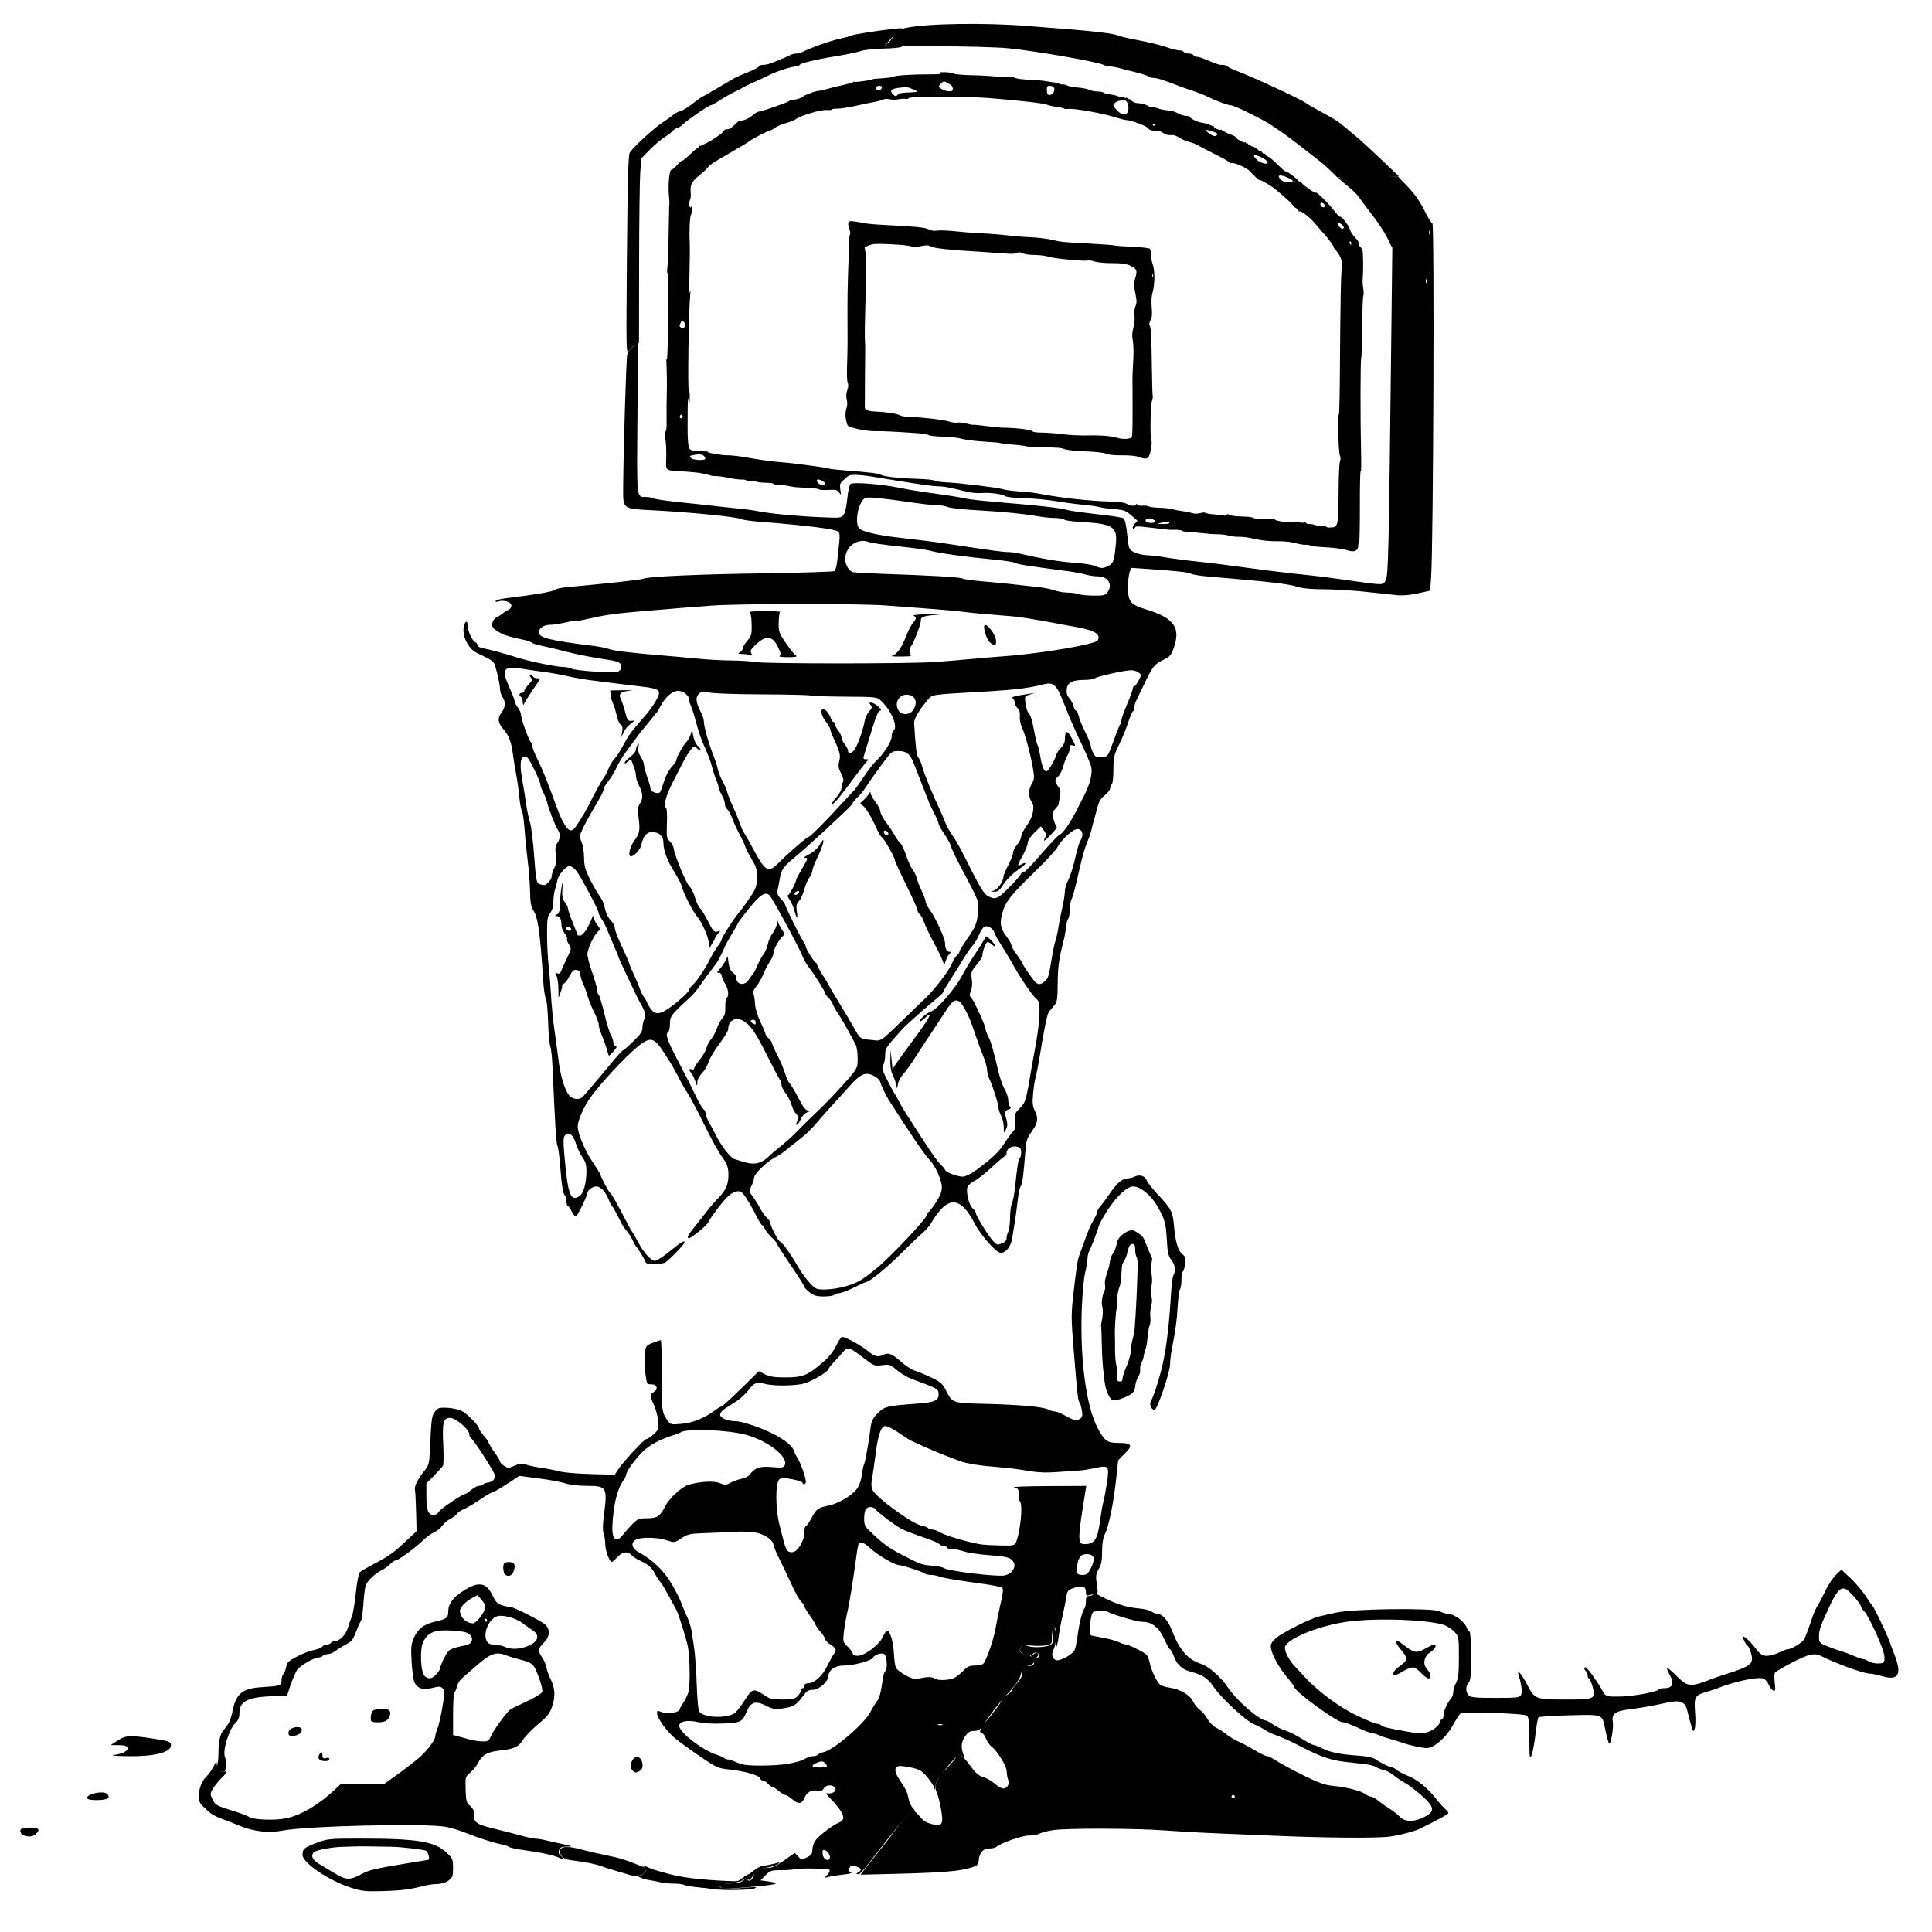 <?xml version="1.0" encoding="UTF-8" standalone="no"?>
<!-- Created with Inkscape (http://www.inkscape.org/) -->

<svg
   width="119.203mm"
   height="119.203mm"
   viewBox="0 0 119.203 119.203"
   version="1.1"
   id="svg1"
   xml:space="preserve"
   xmlns="http://www.w3.org/2000/svg"
   xmlns:svg="http://www.w3.org/2000/svg"><defs
     id="defs1" /><g
     id="layer1"
     transform="translate(-28.965,-123.199)"><g
       id="g39"><path
         id="path39"
         style="fill-opacity:1;stroke-width:0.3;paint-order:stroke fill markers"
         d="m 97.499,209.497 c -0.133,-0.151 -0.275,-0.477 -0.331,-0.761 -0.118,-0.593 -0.213,-1.708 -0.226,-2.678 -0.008,-0.56 -0.026,-1.029 -0.04,-1.044 -0.014,-0.014 0.004,-0.155 0.041,-0.312 0.079,-0.336 0.088,-0.752 0.021,-0.929 -0.059,-0.155 0.02,-0.693 0.132,-0.898 0.056,-0.103 0.07,-0.214 0.048,-0.396 -0.029,-0.246 -0.009,-0.342 0.201,-0.964 0.038,-0.113 0.083,-0.326 0.1,-0.474 0.021,-0.184 0.083,-0.348 0.196,-0.52 0.091,-0.138 0.181,-0.352 0.199,-0.474 0.019,-0.123 0.063,-0.279 0.098,-0.348 0.15,-0.294 0.601,-0.599 0.886,-0.599 0.065,0 0.244,0.09 0.397,0.2 0.267,0.191 0.288,0.223 0.488,0.736 0.115,0.295 0.244,0.597 0.288,0.671 0.067,0.115 0.07,0.173 0.019,0.394 -0.046,0.2 -0.047,0.355 -0.002,0.676 0.044,0.312 0.044,0.501 0.002,0.758 -0.041,0.25 -0.042,0.425 -0.002,0.652 0.045,0.253 0.04,0.368 -0.025,0.626 -0.054,0.216 -0.07,0.418 -0.049,0.641 0.022,0.241 0.009,0.382 -0.052,0.544 -0.045,0.12 -0.101,0.455 -0.123,0.743 -0.022,0.288 -0.076,0.603 -0.12,0.699 -0.044,0.096 -0.094,0.283 -0.112,0.415 -0.018,0.132 -0.077,0.316 -0.132,0.408 -0.069,0.117 -0.096,0.242 -0.088,0.415 0.009,0.19 -0.019,0.298 -0.121,0.472 -0.073,0.124 -0.145,0.323 -0.162,0.443 -0.052,0.385 -0.072,0.438 -0.211,0.567 -0.186,0.173 -0.81,0.425 -1.049,0.425 -0.124,0 -0.224,-0.032 -0.272,-0.087 z m 0.735,-1.298 c 0.017,-0.13 0.108,-0.406 0.201,-0.612 0.193,-0.425 0.321,-0.92 0.322,-1.243 3.62e-4,-0.121 0.045,-0.368 0.099,-0.549 0.054,-0.181 0.11,-0.498 0.124,-0.704 0.076,-1.082 0.125,-2.036 0.156,-3.047 0.031,-0.991 0.025,-1.143 -0.047,-1.283 -0.045,-0.087 -0.082,-0.27 -0.082,-0.407 0,-0.306 -0.036,-0.406 -0.146,-0.406 -0.167,0 -0.252,0.127 -0.327,0.487 -0.043,0.207 -0.135,0.451 -0.213,0.57 -0.125,0.189 -0.141,0.263 -0.165,0.786 -0.017,0.36 -0.058,0.653 -0.108,0.778 -0.114,0.281 -0.205,0.837 -0.166,1.015 0.018,0.082 0.009,0.24 -0.021,0.35 -0.056,0.208 -0.128,1.333 -0.108,1.681 0.006,0.11 0.011,0.481 0.009,0.824 -0.001,0.398 0.026,0.757 0.078,0.99 0.044,0.201 0.068,0.445 0.052,0.542 -0.016,0.097 -0.016,0.241 3.56e-4,0.321 0.024,0.118 0.054,0.145 0.169,0.145 0.13,0 0.143,-0.018 0.172,-0.237 z M 73.043,239.765 c -0.233,-0.036 -0.71,-0.092 -1.06,-0.124 -0.35,-0.032 -0.706,-0.095 -0.79,-0.14 -0.084,-0.045 -0.385,-0.083 -0.67,-0.084 -0.284,-6.9e-4 -0.644,-0.036 -0.799,-0.077 -0.155,-0.041 -0.441,-0.099 -0.635,-0.128 -0.428,-0.063 -0.939,-0.273 -0.688,-0.282 0.177,-0.006 0.441,-0.236 0.441,-0.383 0,-0.052 -0.071,-0.13 -0.159,-0.172 -0.087,-0.042 -0.118,-0.079 -0.067,-0.081 0.05,-0.003 0.193,0.048 0.318,0.112 0.212,0.11 0.404,0.171 1.285,0.409 0.847,0.229 1.916,0.36 3.592,0.439 0.693,0.033 0.698,0.032 0.967,-0.184 0.148,-0.119 0.3,-0.217 0.338,-0.217 0.037,0 0.2,-0.11 0.361,-0.245 0.17,-0.142 0.403,-0.261 0.554,-0.284 0.365,-0.055 0.8,-0.149 0.967,-0.209 0.141,-0.05 0.141,-0.05 0.001,0.063 -0.147,0.12 -0.452,0.216 -0.912,0.288 -0.269,0.042 -0.494,0.222 -0.757,0.605 -0.098,0.142 -0.131,0.153 -0.227,0.073 -0.095,-0.079 -0.141,-0.072 -0.292,0.047 -0.133,0.105 -0.341,0.153 -0.814,0.191 -0.478,0.038 -0.635,0.075 -0.635,0.15 0,0.196 0.34,0.245 1.193,0.17 0.451,-0.04 0.883,-0.071 0.961,-0.07 0.138,0.001 0.138,0.003 0.006,0.08 -0.175,0.102 -1.925,0.138 -2.477,0.051 z M 46.768,230.063 c 0.06,-0.314 0.821,-0.435 0.821,-0.13 0,0.212 -0.288,0.378 -0.657,0.378 -0.124,0 -0.191,-0.101 -0.164,-0.247 z m 1.873,1.647 c -0.052,-0.084 -0.024,-0.224 0.062,-0.311 0.115,-0.115 0.157,-0.089 0.157,0.098 0,0.169 0.072,0.228 0.212,0.174 0.117,-0.045 0.212,-0.02 0.212,0.056 0,0.187 -0.526,0.174 -0.643,-0.017 z m 3.211,-2.636 c 0.038,-0.327 0.12,-0.396 0.522,-0.434 0.598,-0.057 0.804,0.126 0.59,0.525 -0.116,0.216 -0.295,0.298 -0.658,0.298 -0.461,0 -0.495,-0.03 -0.454,-0.388 z m 16.106,3.319 c -0.212,-0.263 0.05,-0.844 0.354,-0.786 0.302,0.058 0.416,0.673 0.154,0.838 -0.257,0.163 -0.342,0.154 -0.508,-0.052 z M 60.11,220.331 c -0.052,-0.052 -0.094,-0.242 -0.094,-0.424 0,-0.257 0.077,-0.33 0.353,-0.33 0.356,0 0.435,0.186 0.267,0.624 -0.088,0.23 -0.359,0.296 -0.526,0.129 z m -29.714,16.099 c -0.097,-0.039 -0.177,-0.161 -0.177,-0.271 0,-0.139 0.172,-0.2 0.565,-0.2 0.584,0 0.687,0.103 0.395,0.395 -0.174,0.174 -0.47,0.202 -0.784,0.076 z m 3.953,-2.339 c 0.079,-0.238 0.979,-0.406 1.199,-0.224 0.294,0.244 0.056,0.397 -0.617,0.397 -0.441,0 -0.621,-0.053 -0.581,-0.173 z m 1.66,-2.615 c 0.913,-0.11 1.172,-0.601 0.318,-0.602 l -0.53,-6.8e-4 0.424,-0.281 c 0.496,-0.328 0.753,-0.342 2.231,-0.117 0.969,0.147 1.096,0.201 1.059,0.445 -0.063,0.417 -1.076,0.659 -2.654,0.635 -0.738,-0.011 -1.119,-0.047 -0.848,-0.08 z m 75.94,-74.361 c -0.194,-0.054 -0.639,-0.115 -0.989,-0.136 -0.889,-0.053 -1.06,-0.072 -1.151,-0.128 -0.044,-0.027 -0.184,-0.045 -0.312,-0.041 -0.128,0.005 -0.407,-0.043 -0.621,-0.105 -0.218,-0.064 -0.636,-0.112 -0.953,-0.111 -0.709,0.003 -1.071,-0.035 -1.695,-0.177 -0.272,-0.062 -0.637,-0.106 -0.812,-0.099 -0.175,0.007 -0.454,-0.024 -0.62,-0.07 -0.166,-0.046 -0.452,-0.084 -0.635,-0.085 -0.332,-6.9e-4 -0.587,-0.02 -1.392,-0.105 -0.233,-0.025 -0.519,-0.049 -0.635,-0.055 -0.117,-0.005 -0.229,-0.032 -0.249,-0.06 -0.033,-0.043 -0.292,-0.066 -0.633,-0.054 -0.11,0.003 -0.328,-0.019 -1.513,-0.16 -0.547,-0.065 -0.707,-0.065 -0.73,0.002 -0.016,0.047 -0.058,0.086 -0.093,0.086 -0.112,0 -0.07,-0.161 0.084,-0.326 l 0.149,-0.159 -0.266,-0.234 c -0.458,-0.403 -0.529,-0.432 -1.216,-0.49 -0.368,-0.031 -0.768,-0.088 -0.89,-0.127 -0.122,-0.039 -0.571,-0.103 -0.998,-0.141 -0.427,-0.038 -1.174,-0.137 -1.659,-0.22 -0.493,-0.084 -1.346,-0.164 -1.931,-0.183 -0.739,-0.023 -1.094,-0.062 -1.201,-0.133 -0.084,-0.055 -0.343,-0.122 -0.575,-0.149 -0.454,-0.053 -0.457,-0.053 -0.987,-0.034 -0.366,0.013 -0.614,-0.029 -1.593,-0.273 -0.319,-0.079 -0.743,-0.144 -0.941,-0.143 -0.384,0.001 -1.16,-0.112 -4.121,-0.6 -0.359,-0.059 -0.827,-0.108 -1.039,-0.108 -0.352,0 -0.411,0.024 -0.676,0.276 -0.282,0.268 -0.289,0.287 -0.245,0.618 l 0.045,0.341 -0.132,-0.164 c -0.121,-0.15 -0.179,-0.162 -0.676,-0.141 -0.299,0.012 -0.552,-0.005 -0.564,-0.038 -0.011,-0.034 -0.331,-0.073 -0.71,-0.088 -0.379,-0.015 -0.775,-0.044 -0.88,-0.066 -0.445,-0.092 -1.031,-0.164 -1.081,-0.134 -0.029,0.018 -0.073,0.001 -0.097,-0.038 -0.024,-0.039 -0.193,-0.072 -0.376,-0.075 -0.411,-0.005 -0.648,-0.035 -0.81,-0.103 -0.069,-0.029 -0.204,-0.037 -0.302,-0.018 -0.097,0.019 -0.195,0.005 -0.216,-0.03 -0.022,-0.035 -0.156,-0.058 -0.298,-0.051 -0.142,0.007 -0.512,-0.042 -0.821,-0.107 -0.309,-0.066 -0.643,-0.113 -0.741,-0.105 -0.098,0.008 -0.227,-0.003 -0.285,-0.023 -0.058,-0.02 -0.265,-0.073 -0.461,-0.118 -0.324,-0.075 -0.557,-0.099 -1.728,-0.18 -0.652,-0.045 -0.635,-0.021 -0.608,-0.839 0.013,-0.394 -0.011,-0.902 -0.052,-1.127 -0.057,-0.307 -0.055,-0.423 0.007,-0.461 0.055,-0.034 0.078,-0.272 0.068,-0.72 -0.008,-0.368 -0.003,-1.098 0.011,-1.622 0.014,-0.524 0.007,-1.271 -0.014,-1.659 -0.021,-0.388 -0.017,-0.595 0.011,-0.459 0.027,0.136 0.057,-0.468 0.065,-1.342 0.009,-0.874 0.025,-2.121 0.037,-2.771 0.012,-0.686 -0.006,-1.183 -0.043,-1.183 -0.038,0 -0.043,-0.182 -0.012,-0.441 0.029,-0.243 0.062,-1.188 0.073,-2.101 0.011,-0.913 0.03,-1.691 0.042,-1.73 0.012,-0.039 1.23e-4,-0.277 -0.026,-0.53 -0.064,-0.617 0.026,-1.589 0.146,-1.589 0.05,0 0.212,-0.135 0.359,-0.3 0.148,-0.165 0.286,-0.282 0.307,-0.261 0.021,0.021 0.25,-0.163 0.508,-0.41 0.258,-0.247 0.484,-0.434 0.502,-0.416 0.018,0.018 0.033,-0.006 0.033,-0.054 0,-0.048 0.032,-0.067 0.071,-0.043 0.039,0.024 0.071,0.015 0.071,-0.019 0,-0.035 0.045,-0.063 0.1,-0.063 0.154,0 1.089,-0.587 1.239,-0.778 0.074,-0.094 0.152,-0.169 0.174,-0.167 0.194,0.018 0.293,-0.029 0.513,-0.243 0.14,-0.136 0.273,-0.249 0.297,-0.252 0.363,-0.045 0.659,-0.181 0.911,-0.419 0.09,-0.085 0.263,-0.17 0.386,-0.189 0.292,-0.046 1.757,-0.563 1.81,-0.639 0.023,-0.033 0.168,-0.069 0.323,-0.081 0.155,-0.012 0.366,-0.082 0.47,-0.156 0.104,-0.074 0.204,-0.134 0.222,-0.134 0.018,0 0.156,-0.052 0.307,-0.116 0.15,-0.064 0.373,-0.125 0.495,-0.137 0.122,-0.012 0.376,-0.068 0.565,-0.125 0.189,-0.057 0.598,-0.159 0.908,-0.226 0.311,-0.067 0.6,-0.149 0.642,-0.182 0.042,-0.033 0.094,-0.043 0.115,-0.023 0.04,0.04 0.958,-0.092 1.055,-0.151 0.032,-0.019 0.314,-0.05 0.627,-0.067 0.313,-0.017 0.628,-0.062 0.698,-0.1 0.149,-0.08 1.194,-0.145 2.265,-0.142 0.538,10e-4 0.712,-0.018 0.635,-0.072 -0.078,-0.055 0.005,-0.07 0.318,-0.059 0.233,0.009 0.468,0.049 0.523,0.09 0.056,0.042 0.55,0.084 1.13,0.096 0.567,0.012 1.253,0.052 1.525,0.09 0.272,0.038 0.597,0.051 0.723,0.029 0.126,-0.022 0.3,-0.002 0.388,0.045 0.088,0.047 0.446,0.096 0.795,0.109 0.35,0.013 0.747,0.041 0.883,0.063 0.136,0.022 0.358,0.054 0.494,0.073 0.328,0.044 0.436,0.068 0.575,0.129 0.064,0.028 0.159,0.042 0.212,0.031 0.053,-0.011 0.164,0.018 0.248,0.065 0.084,0.046 0.383,0.103 0.665,0.125 0.282,0.022 0.601,0.086 0.709,0.142 0.108,0.056 0.334,0.102 0.503,0.102 0.169,0 0.341,0.034 0.383,0.076 0.042,0.042 0.199,0.086 0.35,0.098 0.151,0.013 0.367,0.059 0.48,0.104 0.113,0.045 0.245,0.066 0.291,0.048 0.047,-0.018 0.121,0.003 0.164,0.046 0.044,0.044 0.079,0.053 0.079,0.021 0,-0.032 0.048,-0.018 0.106,0.03 0.058,0.048 0.106,0.068 0.106,0.044 0,-0.024 0.064,0.02 0.141,0.097 0.078,0.078 0.229,0.146 0.335,0.152 0.187,0.01 0.274,0.024 0.388,0.06 0.029,0.009 0.077,0.022 0.106,0.028 0.029,0.006 0.126,0.052 0.215,0.101 0.089,0.049 0.216,0.083 0.282,0.075 0.066,-0.008 0.213,0.023 0.326,0.069 0.113,0.046 0.379,0.099 0.592,0.117 0.216,0.018 0.491,0.097 0.623,0.179 0.13,0.08 0.348,0.152 0.485,0.159 0.136,0.007 0.248,0.034 0.248,0.06 6.8e-4,0.1 0.473,0.329 0.76,0.367 0.166,0.022 0.372,0.08 0.459,0.128 0.087,0.048 0.182,0.081 0.211,0.072 0.029,-0.008 0.053,0.012 0.053,0.044 0,0.083 0.35,0.234 0.429,0.185 0.036,-0.022 0.065,-0.005 0.065,0.039 0,0.043 0.032,0.059 0.071,0.035 0.039,-0.024 0.071,-0.016 0.071,0.017 0,0.033 0.159,0.118 0.353,0.188 0.194,0.07 0.353,0.148 0.354,0.173 6.9e-4,0.089 0.487,0.376 0.561,0.331 0.041,-0.025 0.074,-0.01 0.074,0.033 0,0.043 0.032,0.059 0.071,0.035 0.039,-0.024 0.071,-0.008 0.071,0.035 0,0.043 0.032,0.059 0.071,0.035 0.039,-0.024 0.071,-0.01 0.071,0.031 0,0.041 0.045,0.075 0.101,0.075 0.055,0 0.198,0.082 0.318,0.183 0.119,0.101 0.218,0.156 0.219,0.124 0.001,-0.033 0.035,-0.003 0.075,0.066 0.04,0.069 0.103,0.107 0.139,0.084 0.036,-0.022 0.066,-0.006 0.066,0.036 0,0.042 0.056,0.098 0.124,0.123 0.136,0.05 0.3,0.189 0.757,0.638 0.167,0.165 0.343,0.3 0.39,0.3 0.093,0 0.618,0.391 0.757,0.564 0.047,0.059 0.087,0.079 0.088,0.044 0.001,-0.034 0.066,0.019 0.144,0.118 0.135,0.171 0.847,0.656 0.847,0.577 0,-0.117 0.803,0.677 1.161,1.148 0.153,0.201 0.299,0.352 0.326,0.336 0.09,-0.055 0.533,0.511 0.616,0.786 0.045,0.151 0.193,0.379 0.329,0.507 0.138,0.13 0.23,0.275 0.209,0.33 -0.021,0.054 0.026,0.161 0.103,0.239 0.077,0.077 0.122,0.159 0.1,0.182 -0.023,0.023 -0.012,0.041 0.024,0.041 0.058,-4e-5 0.072,1.183 0.021,1.784 -0.011,0.125 0.006,0.379 0.038,0.563 0.031,0.184 0.032,0.391 0.002,0.459 -0.03,0.068 -0.061,0.939 -0.069,1.935 -0.008,0.996 -0.035,1.844 -0.06,1.885 -0.052,0.085 -0.058,3.828 -0.009,5.837 0.018,0.738 0.008,1.262 -0.023,1.165 -0.031,-0.097 -0.054,0.861 -0.051,2.129 0.003,1.268 -0.019,2.291 -0.048,2.273 -0.029,-0.018 -0.053,0.063 -0.053,0.181 0,0.139 -0.048,0.239 -0.137,0.287 -0.164,0.088 -0.22,0.084 -0.675,-0.042 z m -0.628,-1.421 c 0.197,-0.131 0.227,-0.397 0.234,-2.065 0.004,-0.993 0.039,-1.826 0.082,-1.956 0.052,-0.158 0.052,-0.268 -0.001,-0.366 -0.042,-0.079 -0.087,-0.71 -0.101,-1.433 -0.014,-0.711 -0.002,-1.198 0.027,-1.081 0.029,0.117 0.06,-0.853 0.069,-2.154 0.032,-4.816 0.069,-6.784 0.129,-6.903 0.103,-0.204 -0.071,-0.759 -0.324,-1.035 -0.127,-0.139 -0.212,-0.252 -0.189,-0.252 0.06,0 -0.23,-0.407 -0.563,-0.788 -0.158,-0.181 -0.426,-0.492 -0.595,-0.69 -0.324,-0.381 -0.88,-0.806 -0.955,-0.731 -0.024,0.024 -0.044,0.008 -0.044,-0.036 0,-0.044 -0.078,-0.121 -0.173,-0.171 -0.095,-0.05 -0.167,-0.107 -0.159,-0.128 0.024,-0.064 -0.956,-0.948 -1.314,-1.185 -0.401,-0.266 -0.755,-0.455 -0.755,-0.403 0,0.052 -0.29,-0.211 -0.642,-0.583 -0.2,-0.211 -1.008,-0.546 -1.132,-0.469 -0.034,0.021 -0.061,0.009 -0.061,-0.027 0,-0.036 -0.405,-0.266 -0.9,-0.512 -0.495,-0.246 -0.98,-0.5 -1.077,-0.564 -0.097,-0.064 -0.335,-0.155 -0.53,-0.202 -0.194,-0.047 -0.47,-0.166 -0.612,-0.264 -0.151,-0.103 -0.343,-0.173 -0.459,-0.165 -0.11,0.007 -0.223,0.006 -0.253,-0.003 -0.029,-0.009 -0.077,-0.021 -0.106,-0.027 -0.029,-0.006 -0.132,-0.064 -0.229,-0.128 -0.097,-0.065 -0.272,-0.116 -0.388,-0.114 -0.297,0.006 -0.411,-0.03 -0.509,-0.161 -0.097,-0.129 -1.052,-0.486 -1.303,-0.488 -0.091,-5.4e-4 -0.42,-0.082 -0.73,-0.182 -0.721,-0.231 -2.451,-0.542 -2.842,-0.511 -0.165,0.013 -0.3,0.004 -0.3,-0.02 0,-0.024 -0.175,-0.064 -0.389,-0.089 -0.214,-0.025 -0.508,-0.091 -0.653,-0.146 -0.25,-0.095 -1.566,-0.247 -3.548,-0.41 -1.331,-0.109 -4.959,-0.108 -4.996,8.9e-4 -0.017,0.05 -0.093,0.071 -0.182,0.049 -0.084,-0.021 -0.28,-0.011 -0.435,0.022 -0.155,0.033 -0.403,0.034 -0.55,0.002 -0.169,-0.037 -0.32,-0.031 -0.409,0.017 -0.078,0.042 -0.307,0.105 -0.509,0.14 -0.202,0.035 -0.733,0.145 -1.179,0.245 -0.447,0.1 -0.963,0.179 -1.147,0.176 -0.184,-0.003 -0.335,0.02 -0.335,0.051 0,0.031 -0.143,0.046 -0.318,0.032 -0.357,-0.028 -1.564,0.326 -1.876,0.55 -0.1,0.072 -0.386,0.187 -0.635,0.256 -0.25,0.069 -0.552,0.199 -0.672,0.29 -0.12,0.09 -0.252,0.164 -0.293,0.164 -0.097,0 -1.118,0.522 -1.264,0.646 -0.1,0.085 -0.425,0.279 -2.056,1.228 -0.243,0.142 -0.473,0.314 -0.51,0.383 -0.037,0.069 -0.275,0.294 -0.529,0.5 -0.501,0.406 -0.598,0.602 -0.548,1.101 0.016,0.161 -0.006,0.359 -0.049,0.44 -0.093,0.174 -0.023,0.575 0.074,0.422 0.04,-0.063 0.061,-0.01 0.061,0.156 5.41e-4,0.138 -0.029,0.281 -0.066,0.318 -0.074,0.074 -0.121,1.027 -0.083,1.691 0.013,0.233 0.007,1.091 -0.013,1.906 -0.023,0.908 -0.014,1.373 0.024,1.2 0.046,-0.212 0.05,-0.169 0.018,0.177 -0.095,1.004 -0.165,5.942 -0.083,5.892 0.036,-0.022 0.059,0.156 0.054,0.406 -0.009,0.414 -0.014,0.425 -0.063,0.163 -0.038,-0.204 -0.055,-0.056 -0.062,0.53 -0.022,1.793 0.006,2.352 0.127,2.497 0.065,0.078 0.208,0.119 0.424,0.12 0.493,0.004 0.714,0.026 0.714,0.072 0,0.063 0.914,0.209 1.236,0.197 0.155,-0.005 0.6,0.043 0.989,0.109 1.29,0.218 1.689,0.272 2.365,0.324 0.734,0.056 2.813,0.338 2.903,0.393 0.031,0.019 0.463,0.067 0.96,0.106 1.556,0.122 2.028,0.18 2.196,0.27 0.212,0.114 1.162,0.218 2.283,0.25 0.494,0.014 0.961,0.063 1.047,0.109 0.085,0.045 0.382,0.092 0.661,0.104 0.833,0.035 3.163,0.315 3.543,0.425 0.194,0.057 0.655,0.118 1.024,0.137 0.369,0.018 0.925,0.083 1.236,0.144 1.288,0.251 3.042,0.444 4.378,0.483 0.561,0.016 0.84,0.056 1.003,0.142 0.265,0.141 0.586,0.158 0.587,0.032 6.84e-4,-0.066 0.016,-0.064 0.061,0.006 0.037,0.059 0.164,0.087 0.336,0.074 0.152,-0.011 0.323,0.01 0.38,0.046 0.057,0.036 0.353,0.072 0.657,0.081 0.304,0.008 0.654,0.047 0.777,0.086 0.123,0.039 0.382,0.089 0.577,0.112 0.194,0.023 0.475,0.078 0.623,0.123 0.193,0.058 0.349,0.06 0.545,0.008 0.151,-0.04 0.284,-0.048 0.295,-0.017 0.011,0.031 0.274,0.077 0.585,0.102 0.311,0.025 0.578,0.058 0.594,0.073 0.016,0.016 0.071,-0.007 0.124,-0.05 0.07,-0.058 0.121,-0.057 0.195,0.005 0.058,0.048 0.378,0.089 0.759,0.097 0.362,0.008 0.681,0.045 0.709,0.083 0.027,0.038 0.35,0.07 0.717,0.071 0.367,5.5e-4 0.656,0.019 0.643,0.041 -0.048,0.079 1.02,0.218 1.144,0.149 0.076,-0.043 0.193,-0.042 0.32,0.003 0.11,0.038 0.247,0.052 0.303,0.03 0.057,-0.022 0.123,-0.007 0.147,0.032 0.024,0.039 0.113,0.065 0.196,0.057 0.084,-0.008 0.216,0.013 0.293,0.046 0.078,0.034 0.276,0.062 0.441,0.064 0.165,0.001 0.3,0.026 0.3,0.055 3.6e-4,0.068 0.435,0.067 0.537,-0.001 z m -10.21,-0.228 c 0,-0.083 -0.142,-0.084 -0.53,-0.004 -0.279,0.058 -0.278,0.059 0.124,0.067 0.229,0.005 0.406,-0.023 0.406,-0.062 z m -0.885,-0.067 c 0.051,-0.082 -0.183,-0.215 -0.377,-0.215 -0.18,0 -0.269,0.138 -0.141,0.219 0.13,0.083 0.467,0.081 0.519,-0.003 z m -20.368,-2.371 c 0,-0.097 -0.259,-0.245 -0.428,-0.245 -0.109,0 -0.074,0.155 0.058,0.255 0.168,0.127 0.371,0.122 0.371,-0.009 z m -7.382,-1.511 c 0.022,-0.036 -0.014,-0.119 -0.079,-0.184 -0.09,-0.09 -0.202,-0.111 -0.461,-0.086 -0.41,0.039 -0.491,0.101 -0.307,0.236 0.152,0.111 0.785,0.137 0.848,0.035 z m -1.409,-2.689 c -0.034,-0.055 -0.075,-0.059 -0.122,-0.012 -0.039,0.039 -0.048,0.108 -0.019,0.154 0.034,0.055 0.075,0.059 0.122,0.012 0.039,-0.039 0.048,-0.108 0.019,-0.154 z m 0.162,-5.554 c 0.012,-0.078 -0.027,-0.182 -0.087,-0.231 -0.09,-0.075 -0.121,-0.059 -0.194,0.1 -0.071,0.155 -0.068,0.2 0.016,0.253 0.142,0.09 0.239,0.045 0.264,-0.122 z m 41.108,-5.072 c 0,-0.058 -0.031,-0.106 -0.068,-0.106 -0.038,0 -0.05,0.048 -0.028,0.106 0.022,0.058 0.053,0.106 0.068,0.106 0.015,0 0.028,-0.048 0.028,-0.106 z m -0.471,-0.93 c 0.063,-0.063 -0.161,-0.306 -0.282,-0.306 -0.126,0 -0.12,0.067 0.022,0.224 0.125,0.138 0.185,0.157 0.26,0.082 z m -1.235,-1.514 c -0.139,-0.088 -0.201,-0.076 -0.201,0.04 0,0.155 0.241,0.272 0.272,0.131 0.013,-0.061 -0.018,-0.138 -0.071,-0.171 z m -1.896,-1.388 c 0,-0.07 -0.403,-0.275 -0.643,-0.327 -0.258,-0.056 -0.303,0.025 -0.122,0.217 0.115,0.123 0.231,0.164 0.46,0.164 0.168,0 0.305,-0.025 0.305,-0.055 z m -1.554,-1.128 c -0.003,-0.134 -0.315,-0.335 -0.728,-0.47 -0.219,-0.071 -0.109,0.182 0.157,0.361 0.229,0.154 0.573,0.22 0.571,0.108 z m -3.122,-1.724 c 0.063,-0.063 -0.005,-0.112 -0.285,-0.207 -0.202,-0.068 -0.38,-0.112 -0.394,-0.098 -0.063,0.063 0.369,0.38 0.523,0.384 0.041,0.001 0.111,-0.035 0.156,-0.08 z m -3.832,-0.624 c 0.024,-0.039 -0.008,-0.071 -0.071,-0.071 -0.063,0 -0.095,0.032 -0.071,0.071 0.024,0.039 0.056,0.071 0.071,0.071 0.015,0 0.047,-0.032 0.071,-0.071 z m -1.759,-0.69 c 0.212,-0.143 0.132,-0.782 -0.101,-0.804 -0.251,-0.024 -0.475,0.026 -0.593,0.133 -0.167,0.151 -0.16,0.183 0.114,0.473 0.229,0.243 0.418,0.308 0.58,0.198 z m -14.095,-1.179 c 0.06,-0.073 0.267,-0.109 0.697,-0.124 0.4,-0.013 0.563,-0.04 0.47,-0.078 -0.078,-0.032 -0.24,-0.106 -0.361,-0.164 -0.172,-0.084 -0.323,-0.095 -0.705,-0.049 -0.521,0.063 -0.64,0.178 -0.416,0.403 0.141,0.141 0.204,0.144 0.314,0.011 z m 9.604,-0.141 c 0.116,-0.216 0.001,-0.391 -0.254,-0.391 -0.143,0 -0.168,0.035 -0.168,0.235 0,0.129 0.021,0.257 0.047,0.282 0.101,0.101 0.287,0.039 0.375,-0.127 z m -6.247,-0.109 c 0.068,-0.11 -0.027,-0.333 -0.162,-0.378 -0.067,-0.022 -0.175,-0.081 -0.242,-0.129 -0.101,-0.073 -0.149,-0.061 -0.296,0.077 -0.155,0.145 -0.163,0.178 -0.072,0.269 0.185,0.185 0.692,0.291 0.772,0.161 z m -4.356,-0.158 c 0.017,-0.092 -0.023,-0.124 -0.158,-0.124 -0.137,0 -0.182,0.036 -0.182,0.146 0,0.111 0.038,0.141 0.158,0.124 0.087,-0.012 0.169,-0.078 0.182,-0.146 z m 15.865,22.78 c -0.191,-0.073 -0.53,-0.107 -1.052,-0.106 -0.518,0.001 -0.831,-0.03 -0.957,-0.096 -0.121,-0.062 -0.588,-0.116 -1.309,-0.149 -0.705,-0.032 -1.188,-0.086 -1.302,-0.146 -0.126,-0.066 -0.476,-0.095 -1.135,-0.095 -0.525,-1.9e-4 -1.058,-0.03 -1.186,-0.067 -0.128,-0.037 -0.522,-0.086 -0.876,-0.109 -0.354,-0.023 -0.677,-0.063 -0.717,-0.087 -0.04,-0.025 -0.503,-0.068 -1.029,-0.097 -0.526,-0.029 -1.131,-0.104 -1.345,-0.167 -0.231,-0.069 -0.709,-0.124 -1.179,-0.136 -0.435,-0.011 -0.832,-0.053 -0.883,-0.094 -0.05,-0.041 -0.33,-0.092 -0.621,-0.114 -1.232,-0.093 -2.253,-0.143 -2.676,-0.131 -0.256,0.007 -0.722,-0.051 -1.075,-0.133 -0.617,-0.145 -0.624,-0.149 -0.696,-0.406 -0.092,-0.332 -0.092,-0.642 6.84e-4,-0.908 0.048,-0.138 0.051,-0.312 0.008,-0.503 -0.048,-0.212 -0.039,-0.37 0.031,-0.574 0.071,-0.206 0.078,-0.333 0.025,-0.471 -0.043,-0.114 -0.057,-0.571 -0.035,-1.149 0.032,-0.825 0.036,-1.466 0.023,-3.502 -0.006,-0.942 0.062,-3.26 0.098,-3.32 0.022,-0.038 0.017,-0.244 -0.013,-0.457 -0.036,-0.263 -0.025,-0.458 0.036,-0.606 0.073,-0.178 0.071,-0.26 -0.01,-0.452 -0.054,-0.129 -0.08,-0.295 -0.056,-0.368 0.036,-0.115 0.089,-0.128 0.372,-0.091 0.181,0.023 0.457,0.071 0.612,0.105 0.155,0.035 0.664,0.082 1.13,0.105 2.051,0.102 2.613,0.156 2.846,0.277 0.166,0.086 0.318,0.108 0.53,0.077 0.163,-0.024 0.646,-0.006 1.073,0.039 0.427,0.046 1.031,0.096 1.342,0.111 0.908,0.046 1.296,0.076 2.083,0.163 0.408,0.045 1.027,0.093 1.377,0.106 0.35,0.013 0.89,0.082 1.2,0.152 0.629,0.142 0.606,0.14 2.46,0.24 0.731,0.039 1.355,0.087 1.385,0.106 0.03,0.019 0.512,0.054 1.071,0.079 0.559,0.025 1.056,0.077 1.104,0.116 0.049,0.039 0.088,0.207 0.088,0.372 0,0.165 0.048,0.435 0.106,0.6 0.135,0.383 0.135,1.194 -0.001,1.695 -0.075,0.277 -0.093,0.552 -0.061,0.958 0.035,0.455 0.021,0.615 -0.072,0.795 -0.095,0.183 -0.101,0.255 -0.032,0.384 0.058,0.109 0.092,0.791 0.108,2.195 0.013,1.121 0.039,2.061 0.057,2.091 0.018,0.029 -6.8e-4,0.161 -0.043,0.293 -0.097,0.306 -0.129,2.244 -0.041,2.422 0.065,0.132 -0.035,0.79 -0.158,1.03 -0.074,0.145 -0.27,0.154 -0.604,0.026 z m -0.449,-1.208 c 0.032,-0.032 0.056,-0.533 0.054,-1.115 -0.002,-0.581 -0.001,-1.153 6.84e-4,-1.269 0.002,-0.117 5.48e-4,-0.402 -0.004,-0.635 -0.011,-0.584 -0.002,-0.939 0.049,-1.805 0.025,-0.424 0.012,-0.917 -0.03,-1.144 -0.058,-0.316 -0.051,-0.483 0.035,-0.808 0.066,-0.248 0.093,-0.545 0.07,-0.753 -0.025,-0.217 -0.003,-0.43 0.06,-0.579 0.085,-0.204 0.083,-0.312 -0.014,-0.809 -0.104,-0.527 -0.104,-0.602 0.002,-0.932 0.143,-0.448 0.083,-0.581 -0.349,-0.766 -0.248,-0.106 -0.485,-0.137 -1.072,-0.137 -0.46,-5.4e-4 -0.887,-0.041 -1.097,-0.105 -0.189,-0.057 -0.373,-0.086 -0.408,-0.064 -0.114,0.07 -2.098,-0.115 -2.409,-0.225 -0.165,-0.058 -0.553,-0.109 -0.864,-0.112 -0.331,-0.003 -0.645,-0.047 -0.76,-0.105 -0.15,-0.076 -0.229,-0.08 -0.344,-0.018 -0.098,0.052 -0.337,0.064 -0.688,0.034 -0.296,-0.025 -1.015,-0.074 -1.597,-0.109 -1.887,-0.113 -2.816,-0.212 -3.018,-0.324 -0.163,-0.091 -0.26,-0.095 -0.614,-0.025 -0.303,0.06 -0.48,0.062 -0.636,0.007 -0.119,-0.042 -0.685,-0.097 -1.257,-0.123 -0.877,-0.04 -1.084,-0.03 -1.314,0.067 l -0.273,0.115 0.053,0.336 c 0.058,0.368 0.055,1.174 -0.015,3.478 -0.025,0.835 -0.035,1.677 -0.022,1.871 0.013,0.194 0.022,0.464 0.019,0.6 -0.008,0.459 -0.027,3.494 -0.023,3.614 0.005,0.141 0.218,0.226 0.604,0.239 0.652,0.023 1.356,0.128 1.553,0.231 0.133,0.07 0.408,0.113 0.741,0.117 0.685,0.008 2.002,0.167 2.325,0.281 0.139,0.049 0.357,0.073 0.484,0.055 0.128,-0.019 0.382,0.008 0.565,0.061 0.183,0.052 0.361,0.086 0.396,0.075 0.035,-0.011 0.416,0.026 0.847,0.081 0.431,0.055 0.895,0.1 1.031,0.1 0.667,-0.003 1.701,0.117 1.774,0.206 0.053,0.064 0.253,0.096 0.618,0.097 0.296,6.9e-4 0.873,0.046 1.281,0.1 0.414,0.055 1.117,0.088 1.589,0.075 0.79,-0.022 1.401,0.035 1.905,0.178 0.234,0.066 0.661,0.035 0.751,-0.055 z m 1.308,-10.062 c -0.02,-0.049 -0.036,-0.009 -0.036,0.088 0,0.097 0.016,0.137 0.036,0.088 0.02,-0.049 0.02,-0.128 0,-0.177 z m -38.877,26.401 c -0.004,-0.148 -0.053,-0.296 -0.108,-0.33 -0.151,-0.093 -0.12,-0.25 0.05,-0.25 0.082,0 0.15,-0.054 0.15,-0.119 0,-0.066 0.119,-0.244 0.265,-0.396 0.221,-0.231 0.244,-0.302 0.138,-0.43 -0.079,-0.095 -0.087,-0.153 -0.021,-0.153 0.058,0 0.134,0.045 0.168,0.1 0.034,0.055 0.15,0.1 0.259,0.1 0.193,0 0.193,0.005 0.012,0.275 -0.102,0.151 -0.321,0.477 -0.488,0.724 -0.166,0.247 -0.328,0.517 -0.359,0.599 -0.033,0.088 -0.06,0.039 -0.064,-0.119 z m 6.131,1.803 c 0.041,-0.262 0.017,-0.378 -0.086,-0.418 -0.078,-0.03 -0.193,-0.289 -0.254,-0.575 -0.061,-0.286 -0.183,-0.671 -0.27,-0.855 -0.087,-0.184 -0.134,-0.4 -0.104,-0.479 0.03,-0.079 0.005,-0.161 -0.056,-0.181 -0.061,-0.021 0.312,-0.038 0.829,-0.038 0.518,-5.4e-4 0.703,0.016 0.412,0.036 -0.581,0.041 -0.723,0.189 -0.533,0.558 0.062,0.12 0.175,0.465 0.252,0.767 0.123,0.484 0.167,0.546 0.375,0.526 0.228,-0.023 0.226,-0.016 -0.051,0.192 -0.158,0.119 -0.351,0.354 -0.429,0.523 l -0.142,0.307 z m 16.635,-4.662 c 0.309,-0.095 0.597,-0.477 0.843,-1.122 0.142,-0.371 0.346,-0.776 0.453,-0.9 0.232,-0.267 0.242,-0.357 0.052,-0.463 -0.079,-0.044 0.333,-0.084 0.924,-0.089 0.586,-0.005 0.864,0.006 0.617,0.025 -0.949,0.074 -1.098,0.126 -1.098,0.382 0,0.235 -0.454,1.409 -0.616,1.595 -0.116,0.132 -0.104,0.531 0.017,0.571 0.055,0.018 -0.223,0.036 -0.617,0.039 -0.394,0.003 -0.652,-0.014 -0.574,-0.038 z m 6.051,-0.84 c -0.241,-0.22 -0.469,-1.075 -0.287,-1.075 0.173,0 0.595,0.563 0.652,0.87 0.077,0.414 -0.056,0.489 -0.366,0.205 z M 77.067,163.666 c 0.099,-0.063 0.077,-0.184 -0.1,-0.548 -0.343,-0.705 -0.741,-0.744 -1.387,-0.134 -0.291,0.275 -0.341,0.375 -0.261,0.52 0.083,0.147 0.07,0.167 -0.072,0.113 -0.095,-0.036 -0.314,-0.067 -0.488,-0.069 -0.263,-0.003 -0.287,-0.02 -0.142,-0.105 0.096,-0.056 0.175,-0.165 0.175,-0.243 0,-0.078 0.126,-0.289 0.281,-0.469 0.252,-0.294 0.28,-0.398 0.27,-1.009 -0.006,-0.39 -0.06,-0.711 -0.125,-0.751 -0.063,-0.039 0.351,-0.07 0.919,-0.068 0.568,0.001 1,0.025 0.959,0.052 -0.041,0.028 -0.08,0.318 -0.088,0.646 -0.013,0.553 0.019,0.644 0.447,1.276 0.253,0.374 0.533,0.723 0.621,0.774 0.113,0.066 -0.034,0.095 -0.488,0.096 -0.369,6.8e-4 -0.594,-0.033 -0.522,-0.079 z M 66.475,188.18 c -0.06,-0.261 -0.247,-0.798 -0.432,-1.242 -0.075,-0.18 -0.137,-0.418 -0.137,-0.527 0,-0.11 -0.13,-0.457 -0.29,-0.773 -0.159,-0.316 -0.344,-0.775 -0.41,-1.021 -0.066,-0.246 -0.186,-0.574 -0.266,-0.729 -0.08,-0.155 -0.155,-0.402 -0.166,-0.549 -0.014,-0.19 -0.083,-0.276 -0.238,-0.298 -0.168,-0.024 -0.265,0.062 -0.427,0.379 -0.115,0.226 -0.275,0.436 -0.354,0.466 -0.08,0.03 -0.128,0.085 -0.108,0.12 0.02,0.035 -0.022,0.222 -0.093,0.414 l -0.129,0.349 -0.008,-0.581 c -0.004,-0.319 -0.058,-0.674 -0.119,-0.789 -0.095,-0.177 -0.087,-0.199 0.054,-0.145 0.107,0.041 0.185,0.003 0.221,-0.11 0.031,-0.095 0.192,-0.453 0.359,-0.794 0.292,-0.597 0.297,-0.631 0.136,-0.877 -0.092,-0.14 -0.144,-0.294 -0.115,-0.341 0.029,-0.047 -0.037,-0.199 -0.146,-0.337 -0.109,-0.139 -0.198,-0.365 -0.198,-0.503 0,-0.368 -0.099,-0.566 -0.285,-0.57 -0.146,-0.003 -0.144,-0.015 0.011,-0.105 0.132,-0.077 0.177,-0.24 0.182,-0.671 0.004,-0.313 0.047,-0.771 0.096,-1.019 0.087,-0.445 0.088,-0.444 0.05,0.121 -0.03,0.451 0.002,0.621 0.154,0.815 0.106,0.134 0.192,0.311 0.192,0.393 0,0.082 0.135,0.479 0.299,0.883 0.165,0.404 0.299,0.746 0.3,0.759 1.82e-4,0.014 0.065,0.025 0.143,0.025 0.173,0 0.465,-0.406 0.684,-0.949 0.109,-0.271 0.163,-0.332 0.166,-0.188 0.003,0.116 0.1,0.332 0.216,0.48 0.186,0.236 0.193,0.283 0.06,0.388 -0.247,0.195 -0.671,1.093 -0.669,1.417 0.001,0.165 0.136,0.68 0.3,1.144 0.164,0.464 0.298,0.945 0.298,1.068 0,0.123 0.04,0.248 0.089,0.278 0.049,0.03 0.21,0.561 0.359,1.179 0.149,0.618 0.333,1.224 0.411,1.346 0.077,0.122 0.14,0.309 0.14,0.417 0,0.108 0.064,0.21 0.143,0.228 0.105,0.024 0.068,0.116 -0.14,0.347 -0.271,0.302 -0.285,0.306 -0.333,0.1 z m -2.267,-7.644 c 0,-0.049 -0.067,-0.115 -0.15,-0.147 -0.091,-0.035 -0.15,-1.6e-4 -0.15,0.089 0,0.081 0.067,0.147 0.15,0.147 0.082,0 0.15,-0.04 0.15,-0.089 z m 13.778,-1.134 c -0.06,-0.233 -0.198,-0.548 -0.306,-0.699 -0.108,-0.151 -0.151,-0.275 -0.096,-0.275 0.088,0 0.505,-0.785 0.505,-0.951 0,-0.035 0.157,-0.332 0.349,-0.66 0.405,-0.692 0.404,-0.685 0.175,-0.686 -0.096,-4e-5 0.022,-0.098 0.263,-0.217 0.249,-0.123 0.522,-0.36 0.634,-0.549 0.108,-0.183 0.215,-0.332 0.238,-0.332 0.091,0 -0.101,0.579 -0.373,1.126 -0.158,0.317 -0.287,0.66 -0.287,0.76 0,0.101 -0.082,0.29 -0.183,0.421 -0.101,0.131 -0.242,0.463 -0.314,0.737 -0.072,0.275 -0.221,0.598 -0.33,0.72 -0.158,0.176 -0.185,0.302 -0.134,0.624 0.085,0.53 -5.48e-4,0.517 -0.14,-0.021 z m 0.279,-1.155 c 0.024,-0.073 -0.021,-0.095 -0.119,-0.058 -0.087,0.033 -0.158,0.105 -0.158,0.158 0,0.131 0.227,0.049 0.277,-0.1 z m 8.92,4.415 c -0.005,-0.115 -0.252,-0.655 -0.548,-1.198 -0.295,-0.544 -0.59,-1.153 -0.654,-1.355 -0.064,-0.202 -0.182,-0.42 -0.262,-0.487 -0.08,-0.066 -0.145,-0.183 -0.145,-0.26 0,-0.077 -0.314,-0.779 -0.699,-1.56 -0.384,-0.781 -0.699,-1.472 -0.699,-1.536 -1.64e-4,-0.164 -0.695,-1.375 -0.812,-1.418 -0.054,-0.019 -0.207,-0.283 -0.341,-0.585 -0.345,-0.78 -0.768,-1.419 -0.943,-1.423 -0.101,-0.003 -0.064,-0.077 0.114,-0.228 0.145,-0.123 0.312,-0.314 0.371,-0.424 0.076,-0.141 0.109,-0.155 0.113,-0.05 0.003,0.082 0.139,0.326 0.303,0.542 0.163,0.216 0.3,0.485 0.303,0.599 0.003,0.114 0.16,0.409 0.348,0.656 0.188,0.247 0.428,0.61 0.535,0.806 0.107,0.196 0.262,0.413 0.346,0.482 0.083,0.069 0.247,0.412 0.363,0.762 0.116,0.35 0.296,0.743 0.399,0.874 0.103,0.131 0.217,0.369 0.254,0.53 0.037,0.16 0.174,0.514 0.306,0.786 0.131,0.272 0.239,0.566 0.239,0.655 0,0.088 0.115,0.315 0.256,0.505 0.342,0.459 0.942,1.763 0.942,2.047 0,0.346 0.103,0.543 0.285,0.545 0.139,0.001 0.142,0.015 0.018,0.094 -0.08,0.051 -0.199,0.264 -0.264,0.473 -0.076,0.244 -0.122,0.305 -0.128,0.17 z m -3.406,-8.022 c 0,-0.118 -0.195,-0.244 -0.266,-0.172 -0.072,0.071 0.054,0.266 0.172,0.266 0.052,0 0.094,-0.042 0.094,-0.094 z m 7.117,18.106 c 0,-0.217 -0.074,-0.537 -0.163,-0.71 -0.09,-0.174 -0.163,-0.394 -0.163,-0.489 0,-0.224 -0.371,-1.403 -0.555,-1.768 -0.079,-0.155 -0.144,-0.408 -0.144,-0.56 0,-0.153 -0.127,-0.587 -0.281,-0.966 -0.155,-0.378 -0.388,-1.024 -0.52,-1.436 -0.275,-0.863 -0.695,-1.694 -0.932,-1.843 -0.231,-0.146 -0.453,0.014 -0.813,0.587 -0.165,0.262 -0.569,0.878 -0.899,1.368 -0.33,0.49 -0.786,1.186 -1.015,1.547 -0.229,0.361 -0.544,0.798 -0.699,0.971 -0.155,0.173 -0.308,0.45 -0.34,0.615 l -0.057,0.3 -0.071,-0.3 c -0.039,-0.165 -0.137,-0.427 -0.217,-0.582 -0.089,-0.172 -0.139,-0.523 -0.129,-0.899 l 0.017,-0.616 0.058,0.599 0.058,0.599 0.195,-0.3 c 0.107,-0.165 0.64,-0.898 1.184,-1.629 0.918,-1.235 1.183,-1.748 0.636,-1.234 -0.319,0.3 -0.456,0.273 -0.168,-0.033 0.129,-0.137 0.373,-0.301 0.542,-0.365 0.396,-0.149 1.497,-1.428 1.91,-2.219 0.176,-0.337 0.572,-0.989 0.881,-1.451 0.309,-0.462 0.562,-0.886 0.562,-0.942 0,-0.057 0.135,0.026 0.3,0.184 0.319,0.305 0.426,0.595 0.117,0.315 -0.1,-0.091 -0.233,-0.165 -0.295,-0.165 -0.102,0 -0.319,0.585 -0.321,0.864 -3.62e-4,0.063 -0.162,0.308 -0.358,0.544 -0.328,0.393 -0.352,0.465 -0.292,0.869 0.041,0.272 0.019,0.554 -0.057,0.739 -0.089,0.214 -0.093,0.317 -0.014,0.366 0.133,0.082 0.92,1.772 0.92,1.976 0,0.08 0.075,0.289 0.167,0.464 0.168,0.321 0.301,0.783 0.626,2.167 0.097,0.412 0.272,0.906 0.39,1.098 0.118,0.192 0.214,0.487 0.215,0.654 1.85e-4,0.168 0.05,0.354 0.11,0.414 0.08,0.08 0.053,0.128 -0.1,0.176 -0.236,0.075 -0.251,0.16 -0.113,0.64 0.07,0.246 0.061,0.405 -0.036,0.59 -0.131,0.25 -0.133,0.248 -0.133,-0.141 z m -12.809,-0.188 c 0,-0.034 0.045,-0.147 0.101,-0.251 0.078,-0.145 0.057,-0.23 -0.089,-0.368 -0.105,-0.099 -0.237,-0.352 -0.295,-0.562 -0.057,-0.21 -0.219,-0.533 -0.36,-0.717 -0.141,-0.184 -0.256,-0.418 -0.256,-0.519 0,-0.101 -0.062,-0.273 -0.137,-0.381 -0.075,-0.108 -0.44,-0.804 -0.811,-1.545 -0.692,-1.382 -0.997,-1.81 -1.467,-2.056 -0.452,-0.236 -0.879,0.03 -0.879,0.549 0,0.096 -0.246,0.499 -0.547,0.896 -0.301,0.397 -0.601,0.904 -0.668,1.127 -0.067,0.223 -0.248,0.532 -0.402,0.686 -0.171,0.171 -0.282,0.391 -0.285,0.563 -0.004,0.262 -0.014,0.255 -0.142,-0.105 -0.076,-0.213 -0.186,-0.435 -0.245,-0.494 -0.156,-0.156 -0.132,-0.27 0.042,-0.203 0.082,0.032 0.15,0.004 0.15,-0.061 0,-0.065 0.154,-0.306 0.341,-0.535 0.188,-0.229 0.373,-0.551 0.412,-0.716 0.039,-0.165 0.168,-0.411 0.287,-0.549 0.119,-0.137 0.276,-0.429 0.349,-0.649 0.073,-0.22 0.224,-0.5 0.337,-0.624 0.154,-0.168 0.202,-0.349 0.193,-0.722 -0.006,-0.274 0.031,-0.523 0.083,-0.555 0.16,-0.099 0.103,-0.58 -0.106,-0.895 -0.109,-0.165 -0.199,-0.378 -0.199,-0.474 -3.63e-4,-0.097 -0.075,-0.175 -0.168,-0.175 -0.145,0 -0.14,-0.03 0.038,-0.225 0.113,-0.124 0.271,-0.354 0.352,-0.513 l 0.147,-0.288 0.059,0.438 c 0.038,0.286 0.13,0.486 0.265,0.575 0.113,0.075 0.206,0.212 0.206,0.305 0,0.45 0.511,0.538 0.769,0.133 0.096,-0.151 0.207,-0.298 0.246,-0.327 0.039,-0.029 0.164,-0.269 0.278,-0.535 0.114,-0.265 0.291,-0.59 0.394,-0.721 0.103,-0.131 0.219,-0.407 0.257,-0.614 0.038,-0.206 0.178,-0.518 0.311,-0.693 0.133,-0.175 0.246,-0.444 0.253,-0.599 0.009,-0.211 0.024,-0.232 0.062,-0.082 0.028,0.11 0.14,0.326 0.249,0.48 0.172,0.243 0.18,0.296 0.054,0.399 -0.224,0.183 -0.576,0.818 -0.576,1.04 0,0.109 -0.103,0.351 -0.229,0.537 -0.126,0.186 -0.309,0.538 -0.406,0.781 -0.097,0.243 -0.289,0.576 -0.425,0.738 -0.159,0.189 -0.223,0.353 -0.177,0.456 0.039,0.088 0.082,0.369 0.095,0.624 0.014,0.27 0.153,0.734 0.334,1.113 0.171,0.357 0.31,0.693 0.31,0.745 0,0.052 0.09,0.176 0.2,0.276 0.11,0.099 0.2,0.227 0.2,0.284 0,0.057 0.152,0.398 0.339,0.758 0.186,0.361 0.396,0.858 0.466,1.105 0.07,0.247 0.207,0.539 0.304,0.649 0.097,0.11 0.343,0.525 0.548,0.924 0.277,0.539 0.425,0.726 0.581,0.732 0.179,0.007 0.172,0.022 -0.055,0.105 -0.146,0.053 -0.32,0.23 -0.387,0.394 -0.114,0.275 -0.297,0.485 -0.297,0.342 z m -2.496,-6.29 c 0,-0.082 -0.067,-0.15 -0.15,-0.15 -0.26,0 -0.176,0.197 0.125,0.292 0.014,0.004 0.025,-0.06 0.025,-0.142 z M 90.252,178.158 c 0.241,-0.046 0.617,-0.559 0.618,-0.842 1.78e-4,-0.09 0.135,-0.421 0.3,-0.734 0.165,-0.313 0.3,-0.66 0.3,-0.77 0,-0.11 0.112,-0.334 0.25,-0.497 0.137,-0.163 0.25,-0.388 0.25,-0.5 0,-0.112 0.151,-0.412 0.336,-0.666 0.396,-0.546 0.529,-1.173 0.314,-1.48 -0.214,-0.305 -0.215,-0.74 -0.001,-1.101 0.169,-0.287 0.176,-0.384 0.071,-0.997 -0.151,-0.878 -0.478,-2.086 -0.68,-2.512 -0.087,-0.184 -0.141,-0.479 -0.121,-0.654 0.025,-0.21 -0.024,-0.383 -0.14,-0.506 -0.098,-0.103 -0.177,-0.266 -0.177,-0.363 0,-0.097 -0.056,-0.212 -0.125,-0.256 -0.12,-0.076 0.116,-0.14 1.024,-0.276 l 0.349,-0.052 -0.322,0.101 c -0.317,0.099 -0.321,0.108 -0.258,0.573 0.035,0.26 0.124,0.517 0.196,0.572 0.073,0.055 0.182,0.347 0.243,0.649 0.061,0.302 0.144,0.71 0.184,0.906 0.04,0.196 0.101,0.402 0.135,0.457 0.034,0.055 0.108,0.386 0.164,0.735 0.056,0.35 0.167,0.7 0.246,0.779 0.124,0.124 0.177,0.09 0.398,-0.26 0.14,-0.222 0.283,-0.515 0.317,-0.652 0.034,-0.137 0.171,-0.35 0.304,-0.475 0.152,-0.143 0.242,-0.34 0.243,-0.534 0.003,-0.563 0.14,-0.578 0.424,-0.048 0.248,0.462 0.253,0.497 0.071,0.439 -0.159,-0.05 -0.198,-0.017 -0.198,0.171 0,0.129 -0.06,0.323 -0.133,0.431 -0.073,0.108 -0.191,0.408 -0.261,0.666 -0.07,0.258 -0.213,0.546 -0.316,0.64 -0.233,0.211 -0.233,0.324 -0.002,0.625 0.146,0.19 0.166,0.319 0.102,0.649 -0.044,0.227 -0.082,0.438 -0.084,0.469 -0.003,0.031 -0.098,0.157 -0.213,0.28 -0.194,0.208 -0.199,0.257 -0.078,0.668 0.072,0.244 0.158,0.444 0.192,0.444 0.033,0 -0.122,0.195 -0.346,0.433 -0.424,0.451 -0.544,0.514 -0.373,0.196 0.075,-0.14 0.053,-0.248 -0.086,-0.433 l -0.186,-0.246 -0.405,0.395 c -0.243,0.237 -0.405,0.487 -0.405,0.626 0,0.127 -0.135,0.47 -0.3,0.762 -0.355,0.629 -0.368,0.708 -0.091,0.56 0.346,-0.185 0.326,-0.033 -0.028,0.209 -0.518,0.355 -0.882,0.712 -1.142,1.118 -0.187,0.293 -0.299,0.371 -0.513,0.361 -0.244,-0.012 -0.249,-0.018 -0.043,-0.058 z m -9.967,-5.367 c 0,-0.042 0.135,-0.231 0.3,-0.418 0.165,-0.188 0.3,-0.441 0.301,-0.562 6.85e-4,-0.122 0.041,-0.284 0.09,-0.361 0.058,-0.092 0.018,-0.277 -0.117,-0.534 -0.167,-0.321 -0.188,-0.462 -0.112,-0.759 0.094,-0.367 0.05,-0.532 -0.421,-1.578 -0.078,-0.173 -0.142,-0.355 -0.142,-0.405 0,-0.05 -0.135,-0.274 -0.3,-0.499 -0.27,-0.368 -0.322,-0.729 -0.104,-0.729 0.117,0 0.374,0.329 0.449,0.574 0.038,0.124 0.11,0.225 0.162,0.225 0.051,0 0.093,0.061 0.093,0.136 0,0.075 0.09,0.251 0.2,0.39 0.11,0.14 0.2,0.33 0.2,0.422 0,0.092 0.09,0.282 0.2,0.422 0.11,0.14 0.2,0.311 0.2,0.382 0,0.259 0.255,0.203 0.438,-0.096 0.202,-0.331 0.498,-1.193 0.6,-1.752 0.035,-0.19 0.159,-0.447 0.276,-0.571 0.176,-0.187 0.191,-0.253 0.086,-0.379 -0.105,-0.126 -0.099,-0.153 0.03,-0.153 0.214,0 0.771,0.492 0.562,0.496 -0.109,0.002 -0.252,0.319 -0.483,1.077 -0.18,0.59 -0.389,1.264 -0.463,1.498 -0.127,0.398 -0.123,0.424 0.055,0.424 0.184,0 0.183,0.008 -0.011,0.225 -0.111,0.124 -0.535,0.677 -0.942,1.23 -0.713,0.968 -1.146,1.457 -1.146,1.295 z m -7.575,8.684 c 0.025,-0.312 -0.411,-1.349 -0.715,-1.698 -0.259,-0.297 -0.862,-1.462 -0.94,-1.815 -0.037,-0.17 -0.237,-0.572 -0.443,-0.894 -0.461,-0.72 -0.712,-1.374 -0.712,-1.857 0,-0.42 -0.272,-0.676 -0.716,-0.676 -0.315,0 -0.552,0.284 -0.643,0.772 -0.056,0.3 -0.439,0.726 -0.652,0.726 -0.196,0 -0.066,-0.587 0.213,-0.967 0.336,-0.456 0.366,-0.629 0.259,-1.46 -0.059,-0.454 -0.041,-0.632 0.083,-0.82 0.21,-0.321 0.199,-0.624 -0.042,-1.096 -0.11,-0.215 -0.2,-0.492 -0.2,-0.616 0,-0.123 -0.041,-0.327 -0.092,-0.453 -0.05,-0.126 -0.119,-0.314 -0.152,-0.418 -0.058,-0.181 -0.068,-0.182 -0.258,-0.01 -0.109,0.098 -0.198,0.132 -0.198,0.075 0,-0.057 0.157,-0.223 0.349,-0.37 0.192,-0.147 0.35,-0.343 0.351,-0.436 6.85e-4,-0.093 0.049,-0.237 0.106,-0.319 0.079,-0.113 0.091,-0.077 0.048,0.15 -0.039,0.207 0.005,0.392 0.143,0.599 0.11,0.165 0.2,0.39 0.2,0.501 3.63e-4,0.111 0.091,0.447 0.2,0.748 0.11,0.301 0.2,0.625 0.2,0.721 0,0.191 0.465,0.362 0.588,0.216 0.041,-0.048 0.153,-0.35 0.25,-0.671 0.098,-0.325 0.306,-0.719 0.468,-0.889 0.16,-0.168 0.292,-0.355 0.292,-0.417 0,-0.164 0.39,-0.875 0.615,-1.119 0.107,-0.116 0.23,-0.341 0.274,-0.499 0.078,-0.284 0.08,-0.282 0.152,0.128 0.04,0.229 0.159,0.494 0.265,0.59 0.106,0.096 0.192,0.219 0.192,0.274 0,0.055 -0.092,0.016 -0.205,-0.086 -0.201,-0.182 -0.209,-0.18 -0.43,0.098 -0.124,0.156 -0.352,0.535 -0.506,0.844 -0.154,0.309 -0.341,0.673 -0.415,0.811 -0.573,1.066 -0.769,1.736 -0.566,1.939 0.041,0.041 0.059,0.47 0.04,0.953 -0.031,0.794 -0.014,0.897 0.18,1.078 0.118,0.11 0.226,0.307 0.241,0.437 0.046,0.416 0.768,2.159 0.97,2.342 0.107,0.097 0.264,0.412 0.347,0.7 0.084,0.288 0.221,0.581 0.306,0.651 0.084,0.07 0.309,0.436 0.499,0.813 0.305,0.605 0.371,0.677 0.566,0.617 0.213,-0.066 0.214,-0.062 0.046,0.127 -0.096,0.108 -0.175,0.225 -0.175,0.26 0,0.035 -0.092,0.212 -0.205,0.392 l -0.205,0.327 z m 43.922,44.935 c -0.402,-0.415 -0.513,-0.425 -1.084,-0.099 -0.239,0.137 -0.475,0.248 -0.524,0.248 -0.205,0 -0.067,-0.302 0.235,-0.513 0.587,-0.41 0.6,-0.517 0.125,-1.085 -0.437,-0.523 -0.357,-0.701 0.139,-0.308 0.679,0.538 0.832,0.568 1.364,0.271 0.258,-0.144 0.509,-0.262 0.557,-0.262 0.202,0 0.065,0.302 -0.212,0.465 -0.408,0.241 -0.51,0.753 -0.212,1.07 0.236,0.252 0.281,0.562 0.082,0.562 -0.072,0 -0.283,-0.157 -0.469,-0.349 z m 6.694,4.081 c -0.003,-1.037 -0.035,-1.337 -0.153,-1.435 -0.174,-0.144 -3.926,-0.265 -4.103,-0.132 -0.06,0.045 -0.276,0.383 -0.481,0.752 -0.412,0.741 -1.148,1.377 -1.595,1.377 -0.263,0 -1.043,-0.165 -1.411,-0.299 -0.11,-0.04 -0.469,-0.151 -0.799,-0.246 -0.33,-0.096 -0.677,-0.214 -0.773,-0.264 -0.095,-0.049 -0.24,-0.09 -0.322,-0.09 -0.082,0 -0.386,-0.106 -0.675,-0.236 -0.833,-0.373 -1.075,-0.463 -1.238,-0.463 -0.319,0 -2.916,-1.889 -2.929,-2.131 -0.003,-0.046 -0.199,-0.316 -0.437,-0.599 -0.515,-0.613 -0.936,-1.356 -1.018,-1.795 -0.05,-0.269 -0.008,-0.367 0.271,-0.637 0.337,-0.325 2.185,-1.254 2.727,-1.371 0.165,-0.035 0.614,-0.137 0.999,-0.225 1.034,-0.238 5.938,-0.303 6.398,-0.084 0.177,0.084 0.396,0.153 0.487,0.153 0.411,0 1.072,0.487 1.198,0.881 0.038,0.119 0.111,0.217 0.162,0.217 0.053,0 0.093,0.641 0.093,1.505 0,1.205 -0.03,1.535 -0.15,1.655 -0.195,0.195 -0.191,0.579 0.007,0.777 0.129,0.129 0.425,0.157 1.644,0.157 1.334,0 1.497,-0.019 1.584,-0.181 0.09,-0.167 0.029,-0.652 -0.158,-1.266 -0.115,-0.377 0.23,0.022 0.529,0.612 0.463,0.915 0.513,0.935 2.337,0.935 1.857,0 1.911,-0.024 1.709,-0.782 -0.068,-0.257 -0.167,-0.482 -0.218,-0.5 -0.052,-0.018 -0.094,-0.117 -0.094,-0.219 0,-0.102 -0.045,-0.213 -0.1,-0.247 -0.125,-0.077 -0.132,-0.278 -0.008,-0.233 0.116,0.042 0.742,0.915 1.008,1.406 0.221,0.408 0.229,0.411 1.247,0.386 0.74,-0.018 2.246,-0.31 2.247,-0.436 1.1e-4,-0.041 0.156,-0.075 0.346,-0.075 0.51,0 0.631,-0.284 0.34,-0.8 -0.122,-0.218 -0.2,-0.418 -0.173,-0.445 0.027,-0.027 0.293,0.196 0.592,0.497 0.683,0.687 0.844,0.698 2.24,0.15 0.11,-0.043 0.424,-0.149 0.699,-0.236 1.68,-0.53 1.844,-0.666 1.638,-1.354 -0.067,-0.224 -0.153,-0.407 -0.19,-0.407 -0.062,0 -0.3,-0.442 -0.3,-0.557 0,-0.141 0.398,0.205 0.747,0.65 0.335,0.427 0.449,0.507 0.729,0.507 0.182,0 0.517,-0.09 0.745,-0.2 0.227,-0.11 0.452,-0.2 0.5,-0.2 0.288,0 0.995,-0.44 1.091,-0.678 0.237,-0.591 0.272,-0.689 0.445,-1.219 0.099,-0.302 0.258,-0.666 0.355,-0.809 0.096,-0.143 0.308,-0.548 0.471,-0.899 0.163,-0.351 0.453,-0.79 0.645,-0.976 l 0.349,-0.337 0.571,0.537 c 0.314,0.295 0.729,0.784 0.922,1.086 0.193,0.302 0.381,0.572 0.417,0.599 0.087,0.066 0.85,1.656 1.034,2.155 0.08,0.215 0.239,0.638 0.355,0.939 0.445,1.159 0.198,1.552 -0.79,1.258 -0.293,-0.087 -0.636,-0.158 -0.76,-0.158 -0.379,0 -2.053,-0.609 -3.056,-1.111 -0.353,-0.177 -0.772,-0.074 -1.735,0.427 -0.543,0.282 -1.02,0.563 -1.06,0.624 -0.04,0.061 -0.045,0.348 -0.011,0.637 0.052,0.449 0.038,0.518 -0.093,0.467 -0.085,-0.033 -0.211,-0.195 -0.279,-0.36 -0.069,-0.165 -0.219,-0.337 -0.334,-0.38 -0.333,-0.127 -1.806,0.185 -2.805,0.594 -0.11,0.045 -0.454,0.156 -0.765,0.248 -0.664,0.195 -0.712,0.298 -0.634,1.338 0.029,0.38 0.013,0.796 -0.035,0.925 -0.078,0.21 -0.103,0.176 -0.24,-0.313 -0.084,-0.301 -0.18,-0.668 -0.214,-0.816 -0.127,-0.557 -0.442,-0.676 -1.282,-0.484 -0.762,0.174 -1.61,0.324 -2.31,0.409 -0.841,0.102 -1.09,0.288 -1.004,0.748 0.033,0.177 0.005,0.586 -0.061,0.907 -0.11,0.528 -0.131,0.56 -0.216,0.335 -0.051,-0.137 -0.136,-0.472 -0.188,-0.743 -0.184,-0.964 -0.116,-0.936 -2.208,-0.88 -1.006,0.027 -1.864,0.082 -1.908,0.122 -0.044,0.04 -0.13,0.518 -0.191,1.062 -0.061,0.544 -0.17,1.124 -0.241,1.289 -0.115,0.266 -0.13,0.153 -0.134,-1.011 z m -5.981,-0.557 c 0.218,-0.123 0.417,-0.321 0.449,-0.449 0.032,-0.126 0.098,-0.229 0.147,-0.229 0.049,0 0.089,-0.109 0.089,-0.242 0,-0.246 0.248,-0.787 0.474,-1.034 0.069,-0.075 0.125,-0.248 0.125,-0.384 0,-0.136 0.078,-0.391 0.174,-0.567 0.139,-0.256 0.174,-0.571 0.175,-1.585 6.9e-4,-1.211 -0.01,-1.277 -0.249,-1.536 -0.137,-0.149 -0.405,-0.337 -0.594,-0.417 -0.828,-0.352 -4.184,-0.487 -5.997,-0.241 -1.84,0.25 -3.894,1.103 -3.894,1.617 0,0.28 0.27,0.784 0.613,1.143 0.157,0.165 0.455,0.484 0.661,0.709 0.776,0.848 2.149,1.854 3.206,2.351 0.569,0.267 1.11,0.485 1.203,0.485 0.093,0 0.216,0.046 0.273,0.103 0.095,0.095 0.412,0.17 1.634,0.389 0.776,0.139 1.109,0.114 1.512,-0.113 z m 27.888,-4.523 c -0.007,-0.423 -0.992,-2.598 -1.287,-2.842 -0.085,-0.07 -0.154,-0.178 -0.154,-0.24 -5.4e-4,-0.148 -0.683,-0.946 -0.916,-1.071 -0.314,-0.168 -0.569,0.078 -0.975,0.938 -0.602,1.275 -0.705,1.563 -0.705,1.974 0,0.355 0.031,0.396 0.424,0.566 0.233,0.101 0.627,0.244 0.874,0.317 0.247,0.073 0.64,0.217 0.873,0.32 0.233,0.103 0.48,0.188 0.549,0.19 0.069,0.002 0.238,0.069 0.376,0.149 0.137,0.08 0.407,0.134 0.599,0.121 0.338,-0.023 0.349,-0.037 0.343,-0.423 z m -77.381,13.48 c -0.055,-0.019 -0.437,-0.132 -0.849,-0.251 -0.412,-0.119 -0.861,-0.262 -0.999,-0.318 -0.258,-0.105 -1.016,-0.252 -1.795,-0.348 -0.456,-0.056 -0.692,-0.244 -0.698,-0.554 -0.006,-0.32 0.511,-0.348 1.445,-0.077 0.22,0.064 0.849,0.208 1.398,0.321 0.89,0.182 1.266,0.301 2.274,0.714 0.264,0.108 0.269,0.124 0.119,0.338 -0.146,0.208 -0.563,0.289 -0.895,0.174 z m -17.282,0.761 c -1.336,-0.433 -2.94,-1.526 -2.937,-2.002 0.002,-0.38 0.081,-0.449 0.854,-0.742 0.673,-0.255 0.792,-0.268 2.576,-0.269 3.691,-0.003 4.713,0.163 5.481,0.89 0.348,0.329 0.374,0.395 0.374,0.926 0,0.517 -0.028,0.592 -0.29,0.779 -0.169,0.12 -0.446,0.207 -0.662,0.207 -0.205,0 -0.535,0.041 -0.734,0.091 -0.993,0.251 -1.46,0.313 -2.608,0.346 -1.131,0.033 -1.324,0.011 -2.054,-0.225 z m 0.664,-0.804 c 0.525,-0.284 0.796,-0.346 3.288,-0.756 0.467,-0.077 0.86,-0.142 0.874,-0.144 0.114,-0.022 -0.014,-0.5 -0.15,-0.562 -0.169,-0.076 -1.612,-0.241 -2.122,-0.242 -0.137,-3.6e-4 -0.632,-0.009 -1.098,-0.019 -0.467,-0.01 -0.984,-0.011 -1.148,-0.001 -0.165,0.009 -0.502,0.019 -0.749,0.022 -0.599,0.007 -1.617,0.19 -1.772,0.319 -0.245,0.203 -0.132,0.481 0.3,0.74 0.233,0.139 0.672,0.403 0.974,0.585 0.689,0.416 0.928,0.425 1.605,0.059 z m 12.266,-1.008 c -0.227,-0.127 -0.944,-0.303 -1.638,-0.402 -1.089,-0.156 -1.397,-0.216 -1.498,-0.294 -0.055,-0.042 -0.257,-0.107 -0.449,-0.144 -0.481,-0.093 -1.528,-0.431 -2.247,-0.727 -0.33,-0.136 -0.869,-0.297 -1.198,-0.359 -1.222,-0.23 -8.557,-0.06 -10.085,0.234 -0.851,0.164 -1.781,0.056 -2.656,-0.308 -0.407,-0.169 -0.936,-0.375 -1.177,-0.458 -0.24,-0.083 -0.555,-0.261 -0.699,-0.395 -0.144,-0.134 -0.34,-0.318 -0.436,-0.409 -0.348,-0.329 -0.181,-1.343 0.293,-1.777 0.12,-0.11 0.311,-0.379 0.424,-0.598 0.188,-0.362 0.206,-0.374 0.206,-0.137 0,0.303 0.23,0.533 0.448,0.449 0.242,-0.093 0.175,0.075 -0.156,0.391 -0.169,0.161 -0.4,0.444 -0.513,0.627 -0.196,0.317 -0.199,0.351 -0.044,0.676 0.176,0.368 0.231,0.399 1.363,0.749 0.412,0.128 0.816,0.284 0.899,0.348 0.224,0.173 1.603,0.226 2.265,0.086 0.948,-0.2 2.029,-0.837 3.047,-1.796 l 0.369,-0.347 h 1.338 1.338 l 0.59,-0.422 c 0.325,-0.232 0.658,-0.477 0.74,-0.543 0.082,-0.066 0.383,-0.302 0.667,-0.523 0.527,-0.41 1.13,-1.177 1.13,-1.438 0,-0.08 0.062,-0.296 0.138,-0.481 0.076,-0.185 0.213,-0.782 0.305,-1.327 0.149,-0.889 0.151,-1.006 0.014,-1.143 -0.131,-0.131 -0.222,-0.135 -0.638,-0.028 -0.574,0.147 -0.93,0.033 -1.107,-0.354 -0.062,-0.136 -0.139,-0.704 -0.171,-1.262 -0.051,-0.882 -0.033,-1.077 0.142,-1.477 0.245,-0.561 0.626,-0.848 1.333,-1.004 0.67,-0.148 0.784,-0.235 0.784,-0.6 0,-0.483 0.277,-0.872 0.92,-1.287 0.937,-0.605 1.416,-0.537 1.805,0.257 0.223,0.454 0.321,0.552 0.641,0.641 0.208,0.058 0.442,0.105 0.521,0.106 0.164,6.9e-4 1.622,0.733 2.03,1.019 0.394,0.277 0.383,0.797 -0.025,1.178 -0.352,0.328 -0.372,0.516 -0.099,0.9 0.11,0.155 0.229,0.431 0.264,0.615 0.035,0.183 0.146,0.497 0.246,0.698 0.286,0.572 0.321,1.064 0.118,1.678 -0.153,0.463 -0.286,0.634 -0.879,1.13 -0.384,0.322 -0.799,0.75 -0.922,0.953 -0.27,0.445 -0.566,0.583 -1.453,0.674 -0.75,0.077 -1.075,0.266 -1.335,0.776 -0.089,0.174 -0.301,0.435 -0.472,0.58 -0.305,0.259 -0.311,0.281 -0.287,1.048 0.022,0.701 0.051,0.808 0.281,1.009 0.141,0.124 0.249,0.304 0.239,0.399 -0.065,0.637 0.063,0.728 1.503,1.073 0.412,0.099 1.046,0.263 1.409,0.364 0.363,0.102 0.755,0.185 0.872,0.185 0.117,0 0.404,0.045 0.638,0.101 0.234,0.055 0.718,0.164 1.075,0.241 0.61,0.132 0.624,0.141 0.231,0.149 -0.337,0.007 -0.431,0.051 -0.487,0.226 -0.048,0.151 -0.014,0.257 0.111,0.348 0.213,0.156 0.162,0.257 -0.065,0.13 z m -4.248,-7.518 c 0.141,-0.338 0.944,-1.447 1.181,-1.633 0.072,-0.056 0.533,-0.286 1.025,-0.511 0.503,-0.23 0.924,-0.488 0.961,-0.589 0.038,-0.103 -0.057,-0.503 -0.225,-0.943 -0.312,-0.819 -0.347,-0.849 -1.281,-1.09 -0.247,-0.064 -0.539,-0.153 -0.649,-0.199 -0.677,-0.28 -1.012,-0.169 -1.931,0.64 -0.32,0.282 -0.704,0.615 -0.851,0.739 -0.148,0.125 -0.296,0.361 -0.329,0.526 -0.033,0.165 -0.099,0.324 -0.147,0.354 -0.048,0.03 -0.087,0.633 -0.087,1.342 v 1.288 l 0.374,0.103 c 0.885,0.244 1.093,0.287 1.447,0.295 0.332,0.008 0.388,-0.028 0.512,-0.323 z m -3.377,-3.807 c 0.135,-0.135 0.245,-0.31 0.245,-0.39 0,-0.08 0.119,-0.374 0.264,-0.654 0.273,-0.527 0.327,-0.558 1.304,-0.757 0.403,-0.082 0.528,-0.396 0.262,-0.662 -0.144,-0.144 -0.394,-0.201 -1.084,-0.246 -1.049,-0.068 -1.471,0.09 -1.777,0.665 -0.243,0.455 -0.174,1.963 0.098,2.162 0.251,0.184 0.412,0.156 0.688,-0.119 z m 5.787,-1.813 c 0.522,-0.247 0.6,-0.637 0.181,-0.903 -0.154,-0.098 -0.438,-0.298 -0.63,-0.445 -0.469,-0.358 -1.301,-0.564 -1.644,-0.408 -0.344,0.157 -0.652,0.69 -0.652,1.131 -3.62e-4,0.428 0.191,0.62 0.606,0.608 0.165,-0.005 0.444,0.057 0.621,0.136 0.394,0.178 0.989,0.131 1.519,-0.119 z m -3.046,-1.751 c 0.364,-0.502 0.374,-0.688 0.056,-1.053 l -0.244,-0.28 -0.372,0.2 c -0.205,0.11 -0.461,0.32 -0.57,0.468 -0.171,0.232 -0.181,0.308 -0.076,0.562 0.123,0.297 0.412,0.499 0.731,0.511 0.096,0.003 0.309,-0.18 0.474,-0.408 z m 0.4,0.215 c 0,-0.055 -0.048,-0.1 -0.106,-0.1 -0.058,0 -0.078,0.045 -0.044,0.1 0.034,0.055 0.082,0.1 0.106,0.1 0.024,0 0.044,-0.045 0.044,-0.1 z m 14.39,16.439 c -0.149,-0.18 -0.142,-0.182 0.796,-0.205 0.303,-0.007 0.521,-0.074 0.645,-0.198 0.118,-0.118 0.201,-0.145 0.225,-0.073 0.071,0.212 0.277,0.114 0.39,-0.185 0.122,-0.322 0.457,-0.5 0.943,-0.5 0.197,0 0.522,-0.159 0.948,-0.462 l 0.648,-0.462 0.198,0.212 c 0.236,0.253 0.187,0.249 0.574,0.055 0.247,-0.123 0.315,-0.221 0.315,-0.453 0,-0.163 0.076,-0.411 0.168,-0.552 0.192,-0.293 1.102,-0.991 1.478,-1.134 0.47,-0.179 0.317,-0.59 -0.565,-1.517 l -0.267,-0.281 h 0.23 c 0.301,0 0.493,-0.221 0.332,-0.382 -0.183,-0.183 -0.559,-0.138 -0.675,0.079 -0.081,0.151 -0.172,0.183 -0.391,0.14 -0.374,-0.075 -0.652,0.083 -0.807,0.458 -0.153,0.37 -0.374,0.386 -0.76,0.054 -0.16,-0.137 -0.343,-0.25 -0.407,-0.25 -0.064,-7e-5 -0.251,-0.112 -0.414,-0.25 -0.163,-0.137 -0.339,-0.25 -0.392,-0.25 -0.052,0 -0.176,-0.09 -0.276,-0.2 -0.099,-0.11 -0.241,-0.2 -0.315,-0.2 -0.074,0 -0.134,-0.038 -0.134,-0.084 0,-0.211 -0.938,-0.491 -2.005,-0.599 -0.607,-0.061 -0.74,-0.123 -1.747,-0.808 -0.6,-0.408 -1.305,-0.922 -1.567,-1.141 -0.479,-0.401 -1.071,-1.237 -1.071,-1.513 0,-0.177 -0.01,-0.176 0.382,-0.04 0.318,0.111 1.016,-0.028 1.016,-0.202 0,-0.043 0.108,-0.237 0.239,-0.431 0.132,-0.194 0.273,-0.504 0.313,-0.688 0.109,-0.493 0.069,-2.256 -0.063,-2.832 -0.131,-0.57 -0.559,-1.923 -0.678,-2.147 -0.659,-1.235 -0.855,-1.579 -0.998,-1.747 -0.093,-0.11 -0.226,-0.312 -0.296,-0.449 -0.213,-0.422 -0.446,-0.642 -0.885,-0.838 -0.232,-0.103 -0.497,-0.272 -0.59,-0.374 -0.244,-0.269 -0.558,-0.229 -0.886,0.114 -0.158,0.165 -0.315,0.3 -0.35,0.3 -0.135,0 -0.399,-0.726 -0.399,-1.095 0,-0.214 -0.044,-0.505 -0.097,-0.645 -0.064,-0.168 -0.061,-0.539 0.008,-1.08 0.233,-1.826 0.207,-1.87 -1.103,-1.877 -0.483,-0.003 -1.029,-0.067 -1.254,-0.149 -0.22,-0.079 -0.952,-0.216 -1.628,-0.304 l -1.228,-0.16 -0.774,0.508 c -0.426,0.28 -0.825,0.508 -0.887,0.508 -0.062,0 -0.406,0.201 -0.766,0.447 -0.359,0.246 -0.807,0.511 -0.995,0.59 -0.188,0.079 -0.38,0.208 -0.427,0.288 -0.047,0.08 -0.231,0.22 -0.409,0.311 -0.178,0.091 -0.397,0.277 -0.487,0.414 -0.09,0.137 -0.318,0.322 -0.507,0.412 -0.189,0.09 -0.47,0.289 -0.624,0.443 -0.44,0.44 -1.583,1.289 -1.735,1.289 -0.076,0 -0.224,0.095 -0.328,0.21 -0.105,0.116 -0.347,0.292 -0.54,0.393 -0.442,0.23 -0.886,0.649 -0.996,0.938 -0.047,0.123 -0.112,0.642 -0.145,1.155 -0.033,0.512 -0.101,0.981 -0.151,1.042 -0.05,0.06 -0.186,0.364 -0.303,0.675 -0.177,0.473 -0.279,0.6 -0.628,0.782 -0.229,0.119 -0.525,0.303 -0.658,0.407 -0.133,0.105 -0.345,0.19 -0.472,0.19 -0.127,0 -0.258,0.045 -0.292,0.1 -0.034,0.055 -0.143,0.1 -0.242,0.1 -0.304,0 -1.249,0.558 -1.371,0.81 -0.208,0.431 -0.33,0.732 -0.458,1.137 l -0.126,0.399 -1.048,0.05 c -1.405,0.067 -1.897,0.331 -1.897,1.019 0,0.288 -0.069,0.458 -0.267,0.656 -0.381,0.381 -0.775,1.652 -0.635,2.052 0.243,0.698 0.041,1.144 -0.384,0.846 -0.14,-0.098 -0.171,-0.181 -0.106,-0.284 0.05,-0.08 0.093,-0.392 0.094,-0.694 0.004,-0.773 0.098,-1.256 0.287,-1.472 0.381,-0.436 0.448,-0.581 0.616,-1.346 0.208,-0.945 0.62,-1.264 1.723,-1.335 1.208,-0.078 1.268,-0.098 1.268,-0.421 0,-0.153 0.05,-0.327 0.111,-0.388 0.061,-0.061 0.14,-0.261 0.176,-0.444 0.056,-0.288 0.153,-0.379 0.708,-0.66 0.353,-0.18 0.813,-0.354 1.021,-0.387 0.208,-0.033 0.429,-0.122 0.492,-0.198 0.063,-0.075 0.196,-0.137 0.296,-0.137 0.1,0 0.209,-0.045 0.243,-0.1 0.034,-0.055 0.131,-0.1 0.215,-0.1 0.305,0 0.698,-0.388 0.828,-0.818 0.072,-0.237 0.186,-0.565 0.254,-0.73 0.068,-0.165 0.177,-0.816 0.242,-1.448 0.065,-0.632 0.172,-1.199 0.238,-1.26 0.066,-0.061 0.413,-0.267 0.771,-0.457 1.086,-0.576 1.317,-0.741 2.178,-1.556 l 0.557,-0.527 -0.026,-1.171 c -0.014,-0.644 -0.047,-1.261 -0.072,-1.371 -0.052,-0.223 0.165,-0.658 0.593,-1.19 0.252,-0.313 0.29,-0.453 0.325,-1.18 0.098,-2.077 0.113,-2.191 0.316,-2.458 0.178,-0.234 0.261,-0.261 0.736,-0.241 0.294,0.013 0.698,0.095 0.896,0.184 0.331,0.148 1.087,0.92 1.087,1.111 1.28e-4,0.044 0.135,0.238 0.299,0.43 0.165,0.192 0.299,0.389 0.299,0.437 1.29e-4,0.048 0.158,0.307 0.35,0.574 0.192,0.268 0.349,0.53 0.349,0.584 0,0.053 0.114,0.172 0.253,0.263 0.236,0.155 0.278,0.154 0.64,-0.009 0.318,-0.143 0.447,-0.154 0.727,-0.062 0.187,0.062 0.63,0.154 0.983,0.204 0.353,0.051 0.845,0.147 1.092,0.214 0.247,0.067 1.11,0.139 1.917,0.161 l 1.467,0.039 0.177,-0.28 c 0.294,-0.464 1.647,-1.927 1.783,-1.927 0.07,0 0.273,-0.136 0.451,-0.302 0.311,-0.29 0.321,-0.324 0.258,-0.858 -0.036,-0.305 -0.154,-0.74 -0.263,-0.965 -0.249,-0.516 -0.248,-0.638 0.008,-0.775 0.252,-0.135 0.214,-0.441 -0.058,-0.46 -0.109,-0.008 -0.248,-0.019 -0.309,-0.025 -0.136,-0.013 -0.275,-1.56 -0.184,-2.045 0.054,-0.287 0.131,-0.368 0.483,-0.502 0.23,-0.088 0.451,-0.16 0.491,-0.16 0.04,0 0.065,0.932 0.056,2.072 -0.017,2.162 0.01,2.386 0.343,2.859 0.197,0.28 0.22,0.286 0.876,0.231 0.691,-0.058 1.424,-0.353 2.059,-0.83 0.175,-0.131 0.357,-0.238 0.405,-0.238 0.048,0 0.587,-0.491 1.199,-1.091 l 1.111,-1.091 0.377,0.192 c 0.287,0.146 0.585,0.192 1.248,0.192 1.095,0 1.383,-0.116 2.348,-0.949 0.35,-0.302 0.639,-0.666 0.802,-1.01 0.14,-0.296 0.308,-0.538 0.374,-0.538 0.212,0 1.249,0.574 1.61,0.891 0.368,0.323 0.625,0.377 0.953,0.202 0.277,-0.148 0.528,-0.043 1.092,0.458 0.269,0.239 0.637,0.478 0.817,0.529 0.18,0.052 0.632,0.239 1.005,0.416 0.583,0.277 0.711,0.387 0.913,0.785 0.41,0.808 0.381,0.798 2.456,0.848 2.098,0.051 3.552,0.182 3.864,0.349 0.118,0.063 0.295,0.117 0.395,0.119 0.1,0.003 0.339,0.09 0.531,0.194 0.698,0.379 0.794,0.405 1.009,0.274 0.17,-0.103 0.193,-0.189 0.142,-0.518 -0.034,-0.217 -0.1,-0.442 -0.147,-0.499 -0.098,-0.12 -0.132,-0.427 -0.364,-3.283 -0.157,-1.934 -0.158,-2.178 -0.006,-3.495 0.19,-1.649 0.25,-2.042 0.357,-2.314 0.043,-0.11 0.134,-0.357 0.201,-0.549 0.329,-0.933 0.474,-1.278 0.68,-1.628 0.124,-0.209 0.225,-0.437 0.225,-0.505 0,-0.069 0.081,-0.212 0.18,-0.319 0.099,-0.106 0.365,-0.467 0.592,-0.801 0.44,-0.649 0.79,-0.94 1.129,-0.94 0.115,0 0.301,-0.049 0.412,-0.108 0.282,-0.151 0.656,-0.034 0.741,0.232 0.039,0.123 0.326,0.493 0.638,0.824 0.86,0.911 0.964,1.104 1.039,1.937 0.093,1.04 0.251,1.586 0.517,1.795 0.195,0.154 0.221,0.244 0.174,0.599 -0.031,0.23 -0.095,0.442 -0.142,0.472 -0.048,0.029 -0.086,0.266 -0.086,0.527 0,0.26 -0.04,0.516 -0.089,0.568 -0.049,0.052 -0.113,0.527 -0.143,1.055 -0.049,0.883 -0.122,1.412 -0.374,2.718 -0.051,0.265 -0.093,0.645 -0.093,0.843 0,0.494 -0.791,2.819 -0.96,2.819 -0.191,0 -0.339,-0.324 -0.233,-0.513 0.213,-0.38 0.595,-1.613 0.785,-2.533 0.209,-1.013 0.369,-2.43 0.465,-4.136 0.029,-0.517 0.096,-1.02 0.148,-1.117 0.156,-0.292 0.108,-0.645 -0.13,-0.947 -0.187,-0.238 -0.233,-0.45 -0.279,-1.287 -0.054,-0.988 -0.128,-1.245 -0.589,-2.04 -0.392,-0.675 -1.047,-1.209 -1.485,-1.209 -0.364,0 -1.017,0.598 -1.552,1.423 -0.294,0.453 -0.559,0.936 -0.589,1.073 -0.052,0.242 -0.411,1.171 -0.587,1.521 -0.048,0.095 -0.089,0.298 -0.091,0.449 -0.002,0.152 -0.069,0.546 -0.149,0.875 -0.08,0.33 -0.172,1.341 -0.205,2.247 -0.112,3.089 0.275,5.984 0.976,7.309 0.432,0.816 0.589,0.929 1.283,0.929 0.83,0 0.919,0.141 0.408,0.647 -0.227,0.225 -0.417,0.419 -0.421,0.43 -0.004,0.012 -0.049,0.426 -0.099,0.92 -0.161,1.592 -0.464,3.119 -0.722,3.635 -0.113,0.227 -0.17,0.582 -0.17,1.068 0,0.557 -0.049,0.81 -0.207,1.079 -0.182,0.308 -0.196,0.425 -0.117,0.947 0.078,0.514 0.069,0.595 -0.067,0.595 -0.087,-5.4e-4 -0.259,0.03 -0.382,0.069 -0.194,0.061 -0.225,0.034 -0.225,-0.194 0,-0.347 -0.231,-0.425 -0.739,-0.25 -0.379,0.131 -0.414,0.175 -0.476,0.591 -0.037,0.247 -0.141,0.764 -0.231,1.148 -0.09,0.384 -0.197,0.955 -0.236,1.268 -0.039,0.313 -0.106,0.603 -0.148,0.645 -0.042,0.042 -0.046,-0.111 -0.01,-0.34 0.075,-0.471 -0.015,-0.963 -0.16,-0.873 -0.053,0.033 -0.097,0.28 -0.097,0.549 0,0.482 -0.005,0.49 -0.359,0.556 -0.198,0.037 -0.599,0.043 -0.893,0.012 -0.391,-0.04 -0.565,-0.017 -0.65,0.086 -0.171,0.205 -0.039,0.443 0.246,0.443 0.136,0 0.276,0.048 0.312,0.106 0.042,0.067 0.111,0.044 0.19,-0.065 0.072,-0.099 0.176,-0.139 0.247,-0.096 0.093,0.058 0.089,0.113 -0.02,0.24 -0.078,0.091 -0.168,0.24 -0.2,0.333 -0.036,0.101 -0.191,0.181 -0.39,0.2 -0.296,0.029 -0.334,0.067 -0.363,0.377 -0.033,0.348 -0.39,0.888 -0.96,1.457 -0.284,0.282 -1.081,1.323 -1.474,1.922 -0.123,0.188 -0.259,0.261 -0.495,0.265 -0.256,0.005 -0.375,0.08 -0.561,0.355 -0.238,0.351 -0.258,0.696 -0.069,1.148 0.074,0.176 0.065,0.184 -0.081,0.065 -0.091,-0.074 -0.204,-0.119 -0.251,-0.1 -0.119,0.048 -1.165,1.295 -1.305,1.556 -0.063,0.117 -0.119,0.317 -0.125,0.444 -0.01,0.205 -0.017,0.209 -0.062,0.032 -0.028,-0.11 -0.22,-0.403 -0.428,-0.651 -0.325,-0.389 -0.461,-0.47 -0.974,-0.584 -0.328,-0.073 -0.68,-0.116 -0.782,-0.097 -0.291,0.056 -0.281,0.359 0.026,0.814 0.411,0.611 0.499,0.794 0.576,1.206 0.038,0.204 0.157,0.458 0.264,0.565 0.125,0.125 0.148,0.194 0.065,0.194 -0.188,0 -0.817,0.687 -1.871,2.047 -1.417,1.828 -1.435,1.848 -1.595,1.844 -0.118,-0.002 -0.112,-0.025 0.025,-0.105 0.252,-0.147 0.216,-0.258 -0.124,-0.376 -0.257,-0.089 -0.314,-0.076 -0.404,0.092 -0.084,0.156 -0.069,0.211 0.074,0.269 0.119,0.049 -0.021,0.095 -0.42,0.139 -0.33,0.036 -0.734,0.099 -0.899,0.139 l -0.3,0.074 0.191,-0.215 c 0.105,-0.118 0.157,-0.248 0.116,-0.289 -0.084,-0.084 -2.05,-0.11 -2.205,-0.029 -0.055,0.029 -0.401,0.053 -0.768,0.053 -0.617,0.001 -0.692,0.026 -0.976,0.316 l -0.308,0.315 0.508,0.07 c 0.912,0.125 0.465,0.217 -2.003,0.409 -0.719,0.056 -0.871,0.041 -0.986,-0.097 z m 6.761,-1.875 c -0.033,-0.222 -0.327,-0.473 -0.431,-0.368 -0.033,0.033 -0.03,0.177 0.006,0.321 0.084,0.335 0.475,0.378 0.425,0.047 z m -0.182,-5.565 c 0,-0.048 -0.067,-0.144 -0.15,-0.212 -0.119,-0.099 -0.21,-0.099 -0.449,-1.1e-4 -0.43,0.178 -0.369,0.3 0.15,0.3 0.247,0 0.449,-0.039 0.449,-0.088 z m -2.529,-0.119 c 0.43,-0.059 0.93,-0.194 1.111,-0.3 0.182,-0.106 0.437,-0.193 0.568,-0.193 0.131,0 0.264,-0.042 0.295,-0.092 0.031,-0.051 0.194,-0.122 0.362,-0.159 0.629,-0.138 2.549,-1.796 2.889,-2.495 0.08,-0.165 0.243,-0.434 0.361,-0.599 0.2,-0.278 0.248,-0.456 0.402,-1.473 0.031,-0.206 0.097,-0.4 0.146,-0.43 0.143,-0.088 0.104,-0.905 -0.048,-1.032 -0.16,-0.133 -0.596,-0.003 -0.728,0.217 -0.113,0.188 -1.185,0.472 -1.781,0.472 -0.541,0 -0.949,0.274 -0.949,0.637 0,0.339 -0.587,0.861 -0.968,0.861 -0.273,0 -0.382,0.073 -0.637,0.424 -0.375,0.518 -0.591,0.643 -1.265,0.729 -0.425,0.055 -0.597,0.028 -0.927,-0.144 -0.692,-0.361 -0.995,-0.28 -1.251,0.331 -0.27,0.647 -0.367,0.696 -1.475,0.74 -0.608,0.024 -1.207,-0.01 -1.53,-0.087 -0.664,-0.159 -1.201,-0.039 -1.157,0.259 0.062,0.42 1.447,1.475 2.29,1.745 0.208,0.066 0.42,0.16 0.472,0.208 0.052,0.048 0.158,0.088 0.235,0.088 0.077,0 0.281,0.065 0.454,0.144 0.173,0.079 0.427,0.163 0.564,0.186 0.506,0.085 1.805,0.066 2.564,-0.038 z m 9.643,-2.456 c -0.069,-0.028 -0.181,-0.028 -0.25,0 -0.069,0.028 -0.012,0.05 0.125,0.05 0.137,0 0.193,-0.023 0.125,-0.05 z m -12.752,-0.737 c 0.129,-0.121 0.402,-0.488 0.607,-0.814 0.418,-0.667 0.523,-0.687 1.198,-0.229 0.307,0.209 0.483,0.248 1.097,0.248 0.623,0 0.761,-0.032 0.935,-0.219 0.112,-0.12 0.204,-0.277 0.204,-0.349 0,-0.072 0.045,-0.131 0.1,-0.131 0.055,0 0.1,-0.067 0.1,-0.15 0,-0.087 0.091,-0.15 0.218,-0.15 0.396,0 0.875,-0.423 1.186,-1.048 0.164,-0.33 0.362,-0.689 0.441,-0.799 0.164,-0.228 0.115,-0.331 -0.273,-0.578 -0.151,-0.096 -0.276,-0.23 -0.279,-0.297 -0.002,-0.067 -0.137,-0.278 -0.3,-0.468 -0.163,-0.19 -0.296,-0.381 -0.296,-0.424 0,-0.043 -0.157,-0.297 -0.349,-0.565 -0.192,-0.268 -0.349,-0.53 -0.349,-0.584 0,-0.054 -0.083,-0.173 -0.185,-0.265 -0.102,-0.092 -0.353,-0.537 -0.559,-0.989 -0.206,-0.452 -0.55,-1.173 -0.764,-1.603 -0.214,-0.43 -0.389,-0.844 -0.389,-0.919 0,-0.27 -0.492,-0.63 -1.02,-0.747 -0.303,-0.067 -0.889,-0.095 -1.376,-0.066 -0.467,0.028 -1.301,0.066 -1.855,0.084 -0.908,0.03 -1.047,0.06 -1.433,0.316 -0.425,0.282 -0.429,0.282 -0.91,0.125 -0.543,-0.178 -1.45,-0.207 -1.837,-0.061 -0.405,0.154 -0.347,0.548 0.118,0.801 0.859,0.465 1.563,1.146 2.036,1.966 0.255,0.442 0.497,0.911 0.538,1.042 0.041,0.131 0.199,0.508 0.351,0.837 0.152,0.33 0.302,0.779 0.331,0.999 0.03,0.22 0.101,0.691 0.158,1.048 0.057,0.357 0.129,1.368 0.161,2.247 0.04,1.128 0.096,1.637 0.189,1.733 0.366,0.373 1.812,0.38 2.206,0.011 z m 11.763,-2.166 c 0.216,-0.028 0.431,-0.001 0.494,0.061 0.157,0.157 0.928,0.138 1.249,-0.03 0.148,-0.077 0.402,-0.28 0.563,-0.449 0.237,-0.249 0.374,-0.308 0.712,-0.308 0.23,0 0.464,-0.056 0.519,-0.125 0.189,-0.235 0.604,-1.422 0.723,-2.072 0.126,-0.689 0.216,-1.122 0.408,-1.978 0.072,-0.32 0.083,-0.566 0.028,-0.621 -0.05,-0.05 -0.585,-0.16 -1.188,-0.243 -1.79,-0.249 -2.481,-0.366 -2.724,-0.462 -0.126,-0.05 -0.353,-0.091 -0.504,-0.091 -0.151,0 -0.318,-0.038 -0.37,-0.084 -0.122,-0.108 -1.358,-0.515 -1.565,-0.515 -0.27,0 -1.293,-0.589 -1.742,-1.003 -0.41,-0.378 -0.666,-0.484 -0.768,-0.318 -0.026,0.042 -0.075,0.278 -0.108,0.524 -0.234,1.741 -0.469,3.196 -0.612,3.792 -0.072,0.302 -0.161,0.819 -0.196,1.148 -0.062,0.576 -0.053,0.61 0.244,0.892 0.17,0.161 0.308,0.352 0.308,0.424 0,0.081 0.122,0.131 0.315,0.131 0.412,0 1.293,-0.659 1.519,-1.136 0.092,-0.194 0.21,-0.38 0.262,-0.412 0.166,-0.103 0.411,0.677 0.443,1.408 0.017,0.39 0.073,0.786 0.126,0.88 0.153,0.273 1.052,0.761 1.279,0.694 0.11,-0.032 0.372,-0.081 0.583,-0.109 z m 5.284,-6.529 c 0.229,-0.276 0.221,-0.515 -0.026,-0.739 -0.156,-0.141 -0.46,-0.201 -1.346,-0.265 -0.629,-0.045 -1.337,-0.15 -1.571,-0.231 -0.235,-0.082 -0.573,-0.149 -0.751,-0.15 -0.178,-6.8e-4 -0.325,-0.046 -0.325,-0.101 0,-0.055 -0.087,-0.1 -0.194,-0.1 -0.107,0 -0.219,-0.041 -0.251,-0.092 -0.031,-0.051 -0.27,-0.168 -0.53,-0.261 -1.345,-0.479 -1.596,-0.576 -1.871,-0.725 -0.368,-0.198 -1.367,-0.952 -1.543,-1.164 -0.154,-0.186 -0.418,-0.202 -0.584,-0.036 -0.066,0.066 -0.12,0.331 -0.12,0.588 0,0.446 0.03,0.496 0.613,1.036 0.676,0.626 1.018,0.858 1.983,1.346 0.909,0.46 0.978,0.483 1.63,0.54 0.32,0.028 0.634,0.093 0.699,0.144 0.22,0.174 3.143,0.535 3.713,0.459 0.165,-0.022 0.378,-0.135 0.474,-0.251 z m 4.872,-0.196 c 0.285,-0.558 0.233,-0.833 -0.166,-0.871 -0.398,-0.039 -0.591,0.155 -0.675,0.679 -0.081,0.508 -0.029,0.6 0.342,0.6 0.241,0 0.328,-0.071 0.499,-0.407 z m -18.223,-1.067 c 0.284,-0.199 0.544,-0.731 0.544,-1.112 0,-0.225 0.038,-0.409 0.084,-0.409 0.046,0 0.203,-0.219 0.349,-0.486 0.331,-0.609 0.389,-0.652 1.082,-0.8 0.717,-0.154 1.623,-0.744 1.841,-1.199 0.089,-0.186 0.183,-0.523 0.208,-0.749 0.025,-0.226 0.084,-0.5 0.13,-0.61 0.085,-0.203 0.274,-1.271 0.395,-2.222 0.054,-0.425 0.138,-0.598 0.443,-0.91 0.415,-0.425 0.553,-0.458 2.474,-0.6 1.022,-0.075 1.283,-0.189 1.283,-0.561 0,-0.342 -0.032,-0.361 -1.634,-0.948 -0.267,-0.098 -0.687,-0.346 -0.932,-0.551 -0.416,-0.348 -0.477,-0.368 -0.92,-0.31 -0.43,0.057 -0.514,0.033 -0.899,-0.263 -1.178,-0.904 -1.206,-0.913 -1.538,-0.517 -0.119,0.142 -0.363,0.41 -0.542,0.596 -0.178,0.186 -0.325,0.376 -0.325,0.424 0,0.145 -0.985,0.735 -1.471,0.881 -0.541,0.163 -1.916,0.18 -2.451,0.032 -0.498,-0.138 -0.675,-0.07 -1.026,0.397 -0.161,0.214 -0.491,0.517 -0.733,0.673 -0.242,0.156 -0.568,0.367 -0.724,0.468 -0.156,0.101 -0.284,0.265 -0.284,0.365 0,0.206 0.456,0.4 0.942,0.4 0.304,0 1.143,0.254 1.854,0.561 0.991,0.428 1.641,0.899 1.76,1.276 0.036,0.116 0.136,0.317 0.221,0.447 0.184,0.282 0.507,1.188 0.512,1.436 0.003,0.187 -0.157,0.242 -0.214,0.073 -0.019,-0.056 -0.312,-0.153 -0.652,-0.216 -0.479,-0.089 -0.651,-0.088 -0.764,0.006 -0.268,0.223 -0.253,1.884 0.027,2.908 0.053,0.192 0.15,0.574 0.217,0.849 0.067,0.275 0.165,0.555 0.218,0.624 0.107,0.138 0.365,0.162 0.526,0.048 z m 13.615,-0.548 c 0.276,-0.726 0.425,-2.323 0.235,-2.513 -0.041,-0.041 -0.075,-0.239 -0.075,-0.439 0,-0.324 -0.033,-0.371 -0.3,-0.429 -0.165,-0.036 0.774,-0.07 2.085,-0.077 l 2.385,-0.012 -0.061,0.374 c -0.481,2.951 -0.484,3.222 -0.037,3.219 0.628,-0.004 0.802,-0.291 0.97,-1.596 0.046,-0.357 0.127,-0.806 0.179,-0.999 0.053,-0.192 0.152,-0.723 0.221,-1.18 0.159,-1.057 0.122,-1.105 -0.725,-0.921 -0.343,0.075 -0.781,0.145 -0.974,0.155 -0.192,0.011 -0.799,0.052 -1.348,0.092 -0.731,0.053 -1.226,0.032 -1.847,-0.078 -0.467,-0.083 -1.231,-0.179 -1.698,-0.214 -1.169,-0.086 -2.082,-0.228 -2.496,-0.39 -0.192,-0.075 -0.619,-0.238 -0.949,-0.362 -0.601,-0.227 -2.003,-0.849 -2.205,-0.978 -0.059,-0.038 -0.361,-0.237 -0.669,-0.443 -0.309,-0.206 -0.65,-0.374 -0.758,-0.374 -0.265,0 -0.465,0.588 -0.612,1.797 -0.063,0.522 -0.156,1.161 -0.206,1.421 -0.061,0.32 -0.055,0.552 0.021,0.717 0.216,0.474 2.453,2.104 3.039,2.214 0.189,0.035 0.368,0.104 0.398,0.153 0.03,0.049 0.148,0.088 0.262,0.088 0.114,0 0.347,0.086 0.518,0.191 0.32,0.197 1.936,0.66 2.558,0.734 0.192,0.023 0.721,0.049 1.175,0.057 0.772,0.015 0.832,10e-4 0.911,-0.209 z m -24.237,-0.479 c 0.128,-0.168 0.388,-0.46 0.578,-0.649 0.312,-0.311 0.4,-0.344 0.906,-0.344 0.602,0 0.793,-0.128 1.094,-0.729 0.252,-0.503 1.025,-1.217 1.449,-1.338 0.745,-0.212 1.571,-0.254 1.94,-0.098 0.307,0.13 0.374,0.127 0.649,-0.028 0.169,-0.095 0.474,-0.204 0.679,-0.242 0.204,-0.038 0.429,-0.15 0.499,-0.248 0.303,-0.425 0.647,-0.544 1.375,-0.476 0.592,0.055 0.704,0.04 0.787,-0.108 0.268,-0.48 -0.973,-1.478 -2.318,-1.865 -1.13,-0.325 -3.728,-0.429 -4.109,-0.165 -0.055,0.038 -0.302,0.132 -0.549,0.21 -0.716,0.224 -1.318,0.548 -1.735,0.935 -0.451,0.418 -1.061,1.247 -1.061,1.441 0,0.074 -0.088,0.258 -0.196,0.41 -0.366,0.513 -0.598,1.484 -0.659,2.75 -0.042,0.881 0.241,1.111 0.672,0.545 z M 56.045,216.47 c 0.116,-0.188 1.459,-1.094 1.623,-1.094 0.04,0 0.205,-0.112 0.369,-0.25 0.163,-0.137 0.374,-0.25 0.469,-0.25 0.095,0 0.215,-0.041 0.267,-0.091 0.052,-0.05 0.203,-0.106 0.334,-0.125 0.339,-0.047 0.48,-0.308 0.325,-0.6 -0.364,-0.682 -1.259,-2.034 -1.404,-2.125 -0.059,-0.037 -0.108,-0.148 -0.108,-0.248 0,-0.287 -0.844,-1.005 -1.18,-1.005 -0.425,0 -0.495,0.266 -0.427,1.63 0.032,0.649 0.025,1.24 -0.016,1.314 -0.041,0.073 -0.288,0.351 -0.549,0.617 l -0.475,0.484 v 0.809 c 0,0.855 0.115,1.139 0.461,1.139 0.103,0 0.243,-0.092 0.312,-0.204 z m 26.346,21.968 c 0.782,-0.973 1.406,-1.77 1.712,-2.188 0.504,-0.687 1.087,-1.303 1.233,-1.303 0.073,0 0.248,0.152 0.39,0.339 0.184,0.241 0.39,0.372 0.719,0.455 0.512,0.129 0.656,0.061 0.656,-0.311 -1.57e-4,-0.345 -0.219,-1.398 -0.342,-1.647 -0.194,-0.392 -0.013,-0.847 0.57,-1.429 0.301,-0.301 0.573,-0.627 0.604,-0.724 0.106,-0.333 0.395,-0.176 0.86,0.466 0.359,0.494 0.549,0.665 0.826,0.742 0.198,0.055 0.518,0.238 0.71,0.406 0.192,0.169 0.436,0.307 0.542,0.307 0.244,0 0.399,-0.289 0.294,-0.549 -0.044,-0.11 -0.083,-0.341 -0.087,-0.513 -0.007,-0.329 -0.587,-1.275 -0.933,-1.522 -0.106,-0.076 -0.256,-0.289 -0.334,-0.474 -0.077,-0.185 -0.18,-0.336 -0.228,-0.336 -0.232,0 -0.171,-0.323 0.12,-0.639 0.46,-0.499 1.123,-1.392 1.095,-1.477 -0.013,-0.04 0.111,-0.151 0.275,-0.248 0.164,-0.097 0.32,-0.246 0.347,-0.331 0.027,-0.085 0.186,-0.305 0.353,-0.488 0.192,-0.21 0.283,-0.397 0.248,-0.508 -0.08,-0.251 0.04,-0.5 0.233,-0.485 0.375,0.029 0.515,-0.027 0.515,-0.208 0,-0.104 0.067,-0.215 0.15,-0.246 0.222,-0.085 0.183,-0.363 -0.05,-0.363 -0.121,0 -0.203,0.069 -0.208,0.175 -0.005,0.104 -0.028,0.124 -0.058,0.05 -0.028,-0.069 -0.177,-0.125 -0.331,-0.125 -0.325,0 -0.479,-0.265 -0.273,-0.471 0.104,-0.104 0.201,-0.111 0.413,-0.031 0.335,0.128 1.214,0.062 1.416,-0.106 0.107,-0.089 0.129,-0.234 0.083,-0.544 -0.072,-0.483 0.099,-0.703 0.191,-0.244 0.067,0.337 -3.63e-4,0.841 -0.156,1.165 -0.122,0.252 -0.049,0.51 0.167,0.593 0.244,0.093 1.055,-0.355 1.165,-0.644 0.054,-0.142 0.135,-0.552 0.181,-0.911 0.09,-0.712 0.291,-1.497 0.423,-1.647 0.046,-0.052 0.083,-0.243 0.083,-0.424 0,-0.26 0.041,-0.33 0.194,-0.33 0.107,0 0.222,-0.046 0.257,-0.101 0.041,-0.066 0.157,-0.051 0.33,0.042 0.99,0.531 1.673,0.757 2.513,0.831 0.301,0.026 0.637,0.111 0.746,0.187 0.109,0.077 0.276,0.139 0.371,0.139 0.291,0 0.665,0.422 0.884,0.999 0.476,1.248 0.98,1.824 1.845,2.106 0.447,0.146 1.219,0.832 1.618,1.438 0.522,0.793 1.966,2.047 2.357,2.047 0.055,0 0.239,0.103 0.409,0.23 0.17,0.126 0.511,0.293 0.758,0.371 0.247,0.078 0.715,0.311 1.039,0.519 0.324,0.208 0.642,0.378 0.705,0.378 0.064,0 0.315,0.098 0.559,0.218 0.508,0.25 1.103,0.369 2.241,0.448 0.517,0.036 0.887,0.117 1.048,0.228 0.318,0.22 0.899,0.504 1.031,0.504 0.056,0 0.176,0.067 0.267,0.15 0.091,0.082 0.417,0.252 0.724,0.377 0.573,0.233 1.194,0.745 1.723,1.421 0.165,0.211 0.401,0.473 0.524,0.584 0.124,0.11 0.225,0.236 0.225,0.278 0,0.042 -0.358,0.258 -0.795,0.478 -0.437,0.22 -0.875,0.442 -0.974,0.492 -0.312,0.158 -1.256,0.402 -1.876,0.485 -0.783,0.104 -4.059,0.077 -7.19,-0.059 -1.373,-0.06 -3.103,-0.132 -3.844,-0.161 -0.741,-0.029 -2,-0.102 -2.796,-0.161 -1.854,-0.139 -6.158,-0.149 -6.947,-0.016 -0.334,0.056 -0.701,0.153 -0.817,0.215 -0.116,0.062 -0.411,0.113 -0.656,0.113 -0.411,0 -1.765,0.478 -2.009,0.709 -0.052,0.049 -0.236,0.09 -0.409,0.09 -0.388,0 -0.619,0.242 -0.662,0.695 -0.03,0.313 -0.076,0.359 -0.482,0.489 -0.672,0.215 -1.789,0.309 -4.435,0.375 l -2.388,0.06 z m 34.255,-3.04 c 0.894,-0.393 0.9,-0.648 0.031,-1.418 -0.36,-0.319 -0.827,-0.673 -1.037,-0.786 -0.21,-0.113 -0.52,-0.323 -0.69,-0.466 -0.17,-0.143 -0.456,-0.292 -0.636,-0.33 -0.18,-0.038 -0.389,-0.12 -0.466,-0.182 -0.076,-0.062 -0.413,-0.144 -0.749,-0.182 -0.336,-0.038 -0.857,-0.097 -1.159,-0.131 -0.848,-0.095 -1.533,-0.33 -2.639,-0.908 -0.558,-0.292 -1.238,-0.605 -1.51,-0.697 -0.272,-0.092 -0.607,-0.246 -0.744,-0.342 -0.137,-0.096 -0.464,-0.268 -0.725,-0.383 -0.538,-0.236 -1.986,-1.584 -2.495,-2.323 -0.345,-0.501 -0.669,-0.717 -1.335,-0.887 -0.568,-0.145 -0.891,-0.427 -1.092,-0.954 -0.094,-0.247 -0.204,-0.448 -0.244,-0.448 -0.04,0 -0.19,-0.262 -0.334,-0.582 -0.35,-0.779 -0.774,-1.116 -1.408,-1.116 -0.32,0 -1.988,-0.501 -2.126,-0.638 -0.111,-0.111 -0.8,-0.062 -0.9,0.064 -0.163,0.206 -0.245,1.374 -0.1,1.414 0.068,0.019 0.416,0.088 0.773,0.153 0.357,0.066 0.78,0.184 0.939,0.262 0.159,0.078 0.352,0.142 0.428,0.142 0.165,0 1.118,0.473 1.28,0.635 0.063,0.063 0.144,0.261 0.18,0.44 0.11,0.552 0.487,1.324 0.701,1.439 0.112,0.06 0.364,0.13 0.56,0.156 0.608,0.079 1.236,0.45 1.423,0.841 0.092,0.194 0.28,0.426 0.416,0.515 0.137,0.089 0.349,0.342 0.472,0.561 0.127,0.226 0.367,0.466 0.552,0.555 0.181,0.086 0.462,0.268 0.625,0.405 0.163,0.137 0.495,0.337 0.737,0.444 0.243,0.107 0.704,0.354 1.026,0.547 0.322,0.194 0.655,0.352 0.74,0.352 0.086,1.8e-4 0.358,0.136 0.605,0.302 0.247,0.166 0.989,0.566 1.648,0.889 0.984,0.482 1.323,0.599 1.897,0.653 0.783,0.074 1.716,0.322 1.955,0.52 0.087,0.072 0.223,0.131 0.302,0.131 0.079,0 0.3,0.126 0.491,0.281 0.191,0.154 0.505,0.376 0.698,0.493 0.193,0.117 0.459,0.328 0.592,0.468 0.281,0.3 0.787,0.341 1.317,0.108 z m -11.496,-1.35 c 0,-0.055 -0.045,-0.1 -0.1,-0.1 -0.055,0 -0.1,0.045 -0.1,0.1 0,0.055 0.045,0.1 0.1,0.1 0.055,0 0.1,-0.045 0.1,-0.1 z m -37.503,-95.1 c 0.04,-4.649 0.084,-6.219 0.176,-6.341 0.372,-0.494 1.574,-1.578 2.16,-1.948 0.212,-0.134 0.45,-0.307 0.528,-0.385 0.078,-0.078 0.261,-0.172 0.406,-0.208 0.145,-0.036 0.483,-0.239 0.75,-0.45 0.267,-0.211 0.531,-0.402 0.587,-0.425 0.056,-0.023 0.504,-0.278 0.997,-0.569 0.492,-0.29 0.963,-0.567 1.045,-0.614 0.082,-0.048 0.453,-0.208 0.824,-0.357 0.371,-0.149 0.674,-0.311 0.674,-0.359 0,-0.049 0.11,-0.089 0.245,-0.089 0.135,0 0.371,-0.051 0.524,-0.114 0.154,-0.063 0.437,-0.177 0.629,-0.254 0.192,-0.077 0.428,-0.183 0.523,-0.236 0.095,-0.052 0.264,-0.095 0.376,-0.095 0.111,0 0.28,-0.042 0.376,-0.093 0.443,-0.237 1.73,-0.698 2.27,-0.812 0.33,-0.07 0.674,-0.164 0.766,-0.209 0.156,-0.077 1.586,-0.3 2.729,-0.424 0.425,-0.046 0.468,-0.036 0.292,0.068 -0.114,0.067 -0.377,0.313 -0.586,0.546 l -0.379,0.424 0.586,0.007 c 0.962,0.011 0.318,0.178 -0.72,0.186 -0.499,0.004 -1.104,0.072 -1.348,0.151 -0.243,0.079 -0.892,0.216 -1.441,0.304 -1.324,0.212 -2.347,0.457 -2.347,0.564 0,0.048 -0.105,0.086 -0.234,0.086 -0.263,0 -1.223,0.313 -1.639,0.535 -0.15,0.08 -0.543,0.263 -0.873,0.406 -0.33,0.143 -0.667,0.305 -0.749,0.361 -0.082,0.055 -0.305,0.171 -0.494,0.258 -0.189,0.087 -0.583,0.31 -0.876,0.497 -0.292,0.187 -0.57,0.34 -0.618,0.34 -0.122,0 -1.409,0.884 -1.696,1.165 -0.131,0.128 -0.294,0.233 -0.362,0.233 -0.068,0 -0.185,0.073 -0.26,0.163 -0.075,0.09 -0.316,0.277 -0.536,0.416 -0.22,0.139 -0.63,0.488 -0.91,0.774 l -0.509,0.521 -0.065,0.885 c -0.036,0.487 -0.068,3.047 -0.071,5.689 l -0.007,4.804 -0.224,0.12 c -0.123,0.066 -0.303,0.241 -0.399,0.388 -0.167,0.256 -0.172,-0.005 -0.121,-5.91 z m 43.439,-5.192 c -0.216,-0.212 -0.577,-0.527 -0.802,-0.699 -0.225,-0.172 -0.858,-0.663 -1.408,-1.091 -0.55,-0.428 -1.31,-0.961 -1.689,-1.183 -0.77,-0.452 -2.089,-1.083 -2.269,-1.085 -0.181,-0.002 -0.939,-0.28 -1.386,-0.508 -0.221,-0.113 -0.66,-0.287 -0.977,-0.389 -0.317,-0.101 -0.795,-0.271 -1.062,-0.378 -0.706,-0.281 -1.172,-0.422 -1.398,-0.422 -0.109,0 -0.24,-0.042 -0.292,-0.092 -0.052,-0.051 -0.409,-0.167 -0.794,-0.258 -0.384,-0.091 -0.837,-0.207 -1.006,-0.257 -0.169,-0.05 -0.408,-0.091 -0.531,-0.091 -0.123,0 -0.307,-0.044 -0.408,-0.098 -0.356,-0.191 -4.204,-0.863 -5.873,-1.026 -0.712,-0.07 -2.662,-0.124 -4.44,-0.124 -1.744,0 -3.17,-0.034 -3.17,-0.075 7e-6,-0.041 0.042,-0.075 0.094,-0.075 0.052,0 0.237,-0.199 0.411,-0.442 0.261,-0.364 0.399,-0.46 0.78,-0.543 1.264,-0.274 4.885,-0.331 7.502,-0.117 0.796,0.065 1.942,0.156 2.546,0.201 1.547,0.117 2.811,0.277 3.018,0.381 0.097,0.049 0.581,0.166 1.076,0.26 1.012,0.193 1.515,0.317 2.1,0.52 0.222,0.077 0.5,0.139 0.618,0.139 0.118,0 0.243,0.045 0.277,0.1 0.034,0.055 0.169,0.1 0.3,0.1 0.131,0 0.266,0.045 0.3,0.1 0.034,0.055 0.131,0.1 0.215,0.1 0.085,0 0.295,0.061 0.468,0.136 0.712,0.307 0.884,0.364 1.112,0.364 0.131,0 0.263,0.038 0.292,0.085 0.029,0.047 0.267,0.165 0.53,0.264 1.002,0.375 4.04,1.782 4.322,2.003 0.082,0.064 0.464,0.287 0.849,0.495 0.923,0.5 1.13,0.632 1.559,0.993 0.198,0.167 0.549,0.461 0.779,0.654 0.23,0.192 0.899,0.807 1.487,1.367 l 1.068,1.017 -1.903,0.031 -1.903,0.031 z m -32.172,69.178 c -0.178,-0.141 -0.325,-0.298 -0.325,-0.35 0,-0.052 -0.382,-0.656 -0.849,-1.342 -0.467,-0.686 -0.849,-1.282 -0.849,-1.324 0,-0.042 -0.155,-0.223 -0.344,-0.401 -0.189,-0.178 -0.372,-0.413 -0.406,-0.521 -0.034,-0.108 -0.099,-0.197 -0.144,-0.197 -0.045,0 -0.207,-0.257 -0.361,-0.572 -0.269,-0.55 -0.624,-1.138 -0.844,-1.4 -0.202,-0.239 -0.593,-0.137 -0.978,0.256 -0.361,0.368 -0.951,1.154 -1.176,1.566 -0.11,0.202 -1.025,0.947 -1.164,0.948 -0.15,10e-4 -0.068,-0.189 0.25,-0.581 0.327,-0.404 0.464,-0.578 0.955,-1.214 0.148,-0.191 0.382,-0.461 0.522,-0.599 0.513,-0.51 0.683,-0.848 0.705,-1.408 0.02,-0.489 -0.058,-0.753 -0.336,-1.136 -0.291,-0.4 -0.613,-0.982 -1.217,-2.202 -0.381,-0.769 -0.812,-1.578 -0.956,-1.797 -0.145,-0.22 -0.344,-0.557 -0.442,-0.749 -0.414,-0.808 -0.526,-1.003 -0.994,-1.725 -0.589,-0.909 -0.798,-1.003 -1.38,-0.618 -0.608,0.402 -2.204,2.057 -3.063,3.174 -0.481,0.626 -0.907,1.55 -0.907,1.967 0,0.42 0.435,1.463 0.895,2.149 0.276,0.411 0.503,0.774 0.503,0.807 0,0.105 0.513,1.083 0.595,1.135 0.095,0.06 0.393,0.578 0.908,1.576 0.206,0.4 0.419,0.782 0.473,0.849 0.054,0.067 0.215,0.347 0.357,0.621 0.324,0.626 0.795,1.148 1.035,1.148 0.101,0 0.514,-0.27 0.918,-0.599 0.688,-0.561 0.969,-0.721 0.89,-0.509 -0.058,0.157 -0.977,1.099 -1.176,1.205 -0.248,0.133 -1.203,0.133 -1.203,5.4e-4 0,-0.095 -0.479,-0.885 -0.603,-0.996 -0.031,-0.028 -0.129,-0.207 -0.219,-0.399 -0.09,-0.192 -0.253,-0.446 -0.364,-0.564 -0.11,-0.118 -0.272,-0.365 -0.36,-0.549 -0.242,-0.51 -0.475,-0.928 -0.547,-0.984 -0.036,-0.027 -0.126,-0.207 -0.2,-0.399 -0.185,-0.477 -0.492,-0.799 -0.762,-0.799 -0.223,0 -0.539,0.234 -0.539,0.4 0,0.148 -0.598,1.385 -0.7,1.448 -0.053,0.033 -0.173,-0.1 -0.266,-0.295 -0.093,-0.195 -0.206,-0.355 -0.251,-0.355 -0.045,0 -0.081,-0.132 -0.081,-0.294 0,-0.162 -0.04,-0.318 -0.089,-0.349 -0.119,-0.074 -0.204,-0.594 -0.302,-1.868 -0.045,-0.584 -0.12,-1.123 -0.165,-1.196 -0.075,-0.121 -0.16,-1.496 -0.298,-4.781 -0.027,-0.632 -0.09,-1.238 -0.142,-1.348 -0.052,-0.11 -0.113,-0.795 -0.135,-1.523 -0.023,-0.728 -0.086,-1.379 -0.141,-1.448 -0.055,-0.069 -0.127,-0.552 -0.161,-1.073 -0.195,-3.023 -0.321,-3.912 -0.616,-4.363 -0.138,-0.21 -0.186,-0.495 -0.198,-1.177 -0.009,-0.495 -0.072,-1.327 -0.141,-1.849 -0.068,-0.522 -0.156,-1.398 -0.194,-1.947 -0.038,-0.549 -0.113,-1.066 -0.166,-1.148 -0.053,-0.082 -0.127,-0.487 -0.165,-0.899 -0.038,-0.412 -0.118,-0.996 -0.178,-1.298 -0.061,-0.302 -0.152,-0.861 -0.202,-1.243 -0.112,-0.841 -0.248,-1.201 -0.618,-1.631 -0.329,-0.384 -0.353,-0.674 -0.082,-1.02 0.231,-0.296 0.25,-0.674 0.047,-0.943 -0.081,-0.107 -0.149,-0.331 -0.152,-0.499 -0.003,-0.168 -0.087,-0.62 -0.187,-1.004 -0.196,-0.755 -0.102,-0.664 -1.26,-1.225 -0.508,-0.246 -0.892,-1.021 -0.792,-1.596 0.068,-0.387 0.247,-0.434 0.247,-0.065 0,0.322 0.285,0.939 0.465,1.009 0.074,0.028 0.134,0.112 0.134,0.186 0,0.078 0.157,0.16 0.374,0.195 0.335,0.054 1.351,0.33 2.022,0.549 0.705,0.23 2.475,0.598 2.877,0.598 0.182,0 0.416,0.045 0.52,0.101 0.259,0.138 2.59,0.29 2.868,0.187 0.269,-0.1 0.299,-0.441 0.05,-0.574 -0.096,-0.051 -0.399,-0.124 -0.674,-0.161 -0.773,-0.105 -1.936,-0.331 -2.596,-0.506 -0.33,-0.087 -0.779,-0.198 -0.999,-0.246 -0.878,-0.194 -1.003,-0.229 -1.109,-0.312 -0.061,-0.048 -0.308,-0.129 -0.549,-0.18 -0.879,-0.187 -1.183,-0.286 -1.537,-0.505 -0.287,-0.178 -0.355,-0.276 -0.331,-0.484 0.018,-0.15 0.126,-0.308 0.254,-0.372 0.123,-0.061 0.303,-0.179 0.399,-0.262 0.096,-0.083 0.254,-0.179 0.35,-0.213 0.096,-0.034 0.175,-0.15 0.175,-0.257 0,-0.223 -0.458,-0.369 -0.809,-0.257 -0.13,0.041 -0.191,0.03 -0.154,-0.03 0.033,-0.054 0.275,-0.125 0.537,-0.157 2.115,-0.265 2.996,-0.419 3.157,-0.551 0.064,-0.052 0.408,-0.121 0.765,-0.153 2.409,-0.214 4.502,-0.446 4.693,-0.522 0.329,-0.13 3.364,-0.263 7.389,-0.324 2.334,-0.035 4.295,-0.097 4.357,-0.137 0.062,-0.04 0.139,-0.332 0.172,-0.649 0.033,-0.317 0.088,-0.825 0.123,-1.129 0.047,-0.407 0.028,-0.583 -0.072,-0.665 -0.187,-0.154 -2.052,-0.385 -4.879,-0.606 -0.522,-0.041 -1.003,-0.109 -1.068,-0.152 -0.211,-0.137 -3.147,-0.432 -5.472,-0.55 -1.899,-0.097 -1.849,-0.059 -1.841,-1.398 0.014,-2.265 0.187,-7.972 0.249,-8.21 0.036,-0.137 0.2,-0.359 0.366,-0.492 l 0.302,-0.243 -0.037,4.664 c -0.041,5.107 -0.069,4.853 0.543,4.856 0.155,6.8e-4 0.357,0.041 0.449,0.09 0.092,0.049 0.887,0.162 1.766,0.252 0.879,0.09 1.8,0.189 2.047,0.221 0.247,0.032 0.831,0.093 1.298,0.137 0.467,0.044 1.073,0.125 1.348,0.181 0.719,0.146 2.398,0.305 3.866,0.368 1.238,0.052 1.274,0.048 1.417,-0.172 0.081,-0.124 0.178,-0.574 0.217,-0.999 0.039,-0.431 0.127,-0.821 0.199,-0.88 0.155,-0.128 1.91,0.009 2.989,0.234 0.384,0.08 1.081,0.199 1.548,0.264 1.658,0.231 2.251,0.325 2.596,0.41 0.192,0.047 1.226,0.157 2.297,0.244 2.207,0.179 3.507,0.329 3.944,0.456 0.165,0.048 0.974,0.161 1.797,0.253 0.824,0.091 1.565,0.202 1.648,0.247 0.104,0.056 0.18,0.365 0.25,1.011 0.1,0.929 0.1,0.931 0.449,1.101 0.192,0.094 0.529,0.173 0.749,0.175 0.22,0.003 0.759,0.067 1.198,0.142 0.439,0.075 1.316,0.189 1.947,0.252 0.632,0.063 1.935,0.226 2.896,0.361 0.961,0.136 2.399,0.315 3.195,0.399 1.577,0.166 1.634,0.173 3.245,0.402 2.162,0.307 2.11,0.308 2.275,-0.017 0.155,-0.304 0.184,-1.607 0.336,-14.732 l 0.067,-5.758 -0.317,-0.637 c -0.174,-0.35 -0.598,-0.995 -0.941,-1.432 -0.343,-0.437 -0.703,-0.918 -0.799,-1.068 -0.096,-0.15 -0.411,-0.459 -0.698,-0.685 -0.287,-0.226 -0.538,-0.451 -0.556,-0.5 -0.019,-0.05 0.775,-0.089 1.814,-0.089 h 1.847 l 0.616,0.641 c 0.405,0.422 0.752,0.918 1.012,1.448 0.218,0.444 0.441,0.806 0.496,0.806 0.13,0 0.058,19.857 -0.079,21.804 l -0.06,0.85 -0.757,0.168 c -0.487,0.108 -0.954,0.148 -1.309,0.11 -0.303,-0.032 -1.181,-0.126 -1.95,-0.209 -0.769,-0.083 -1.924,-0.152 -2.568,-0.154 -0.788,-0.002 -1.319,-0.054 -1.627,-0.158 -0.503,-0.171 -1.774,-0.316 -5.443,-0.624 -0.523,-0.044 -1.017,-0.122 -1.098,-0.175 -0.142,-0.091 -0.924,-0.176 -2.818,-0.305 l -0.872,-0.059 -0.101,0.266 c -0.056,0.146 -0.101,0.58 -0.101,0.963 0,0.843 0.162,1.043 1.062,1.317 1.785,0.541 2.214,1.132 1.754,2.417 -0.147,0.411 -0.248,0.532 -0.574,0.684 -0.597,0.28 -0.714,0.422 -1.208,1.457 -0.25,0.525 -0.495,1.032 -0.545,1.128 -0.05,0.095 -0.09,0.261 -0.09,0.369 0,0.107 -0.041,0.221 -0.092,0.252 -0.051,0.031 -0.191,0.36 -0.311,0.73 -0.12,0.37 -0.371,0.976 -0.557,1.347 -0.304,0.607 -0.338,0.759 -0.338,1.517 0,0.464 -0.045,0.871 -0.1,0.904 -0.055,0.034 -0.1,0.144 -0.1,0.244 0,0.1 -0.149,0.295 -0.331,0.434 -0.238,0.181 -0.365,0.388 -0.453,0.736 -0.068,0.266 -0.169,0.641 -0.226,0.833 -0.057,0.192 -0.126,0.462 -0.154,0.599 -0.028,0.137 -0.11,0.384 -0.182,0.549 -0.197,0.453 -0.357,0.993 -0.558,1.887 -0.249,1.111 -0.401,1.676 -0.506,1.881 -0.048,0.095 -0.088,0.367 -0.088,0.604 0,0.237 -0.041,0.473 -0.09,0.526 -0.05,0.052 -0.112,0.297 -0.14,0.544 -0.027,0.247 -0.096,0.629 -0.154,0.849 -0.278,1.065 -0.349,1.585 -0.357,2.613 -0.007,0.974 -0.034,1.145 -0.213,1.348 -0.112,0.128 -0.26,0.306 -0.328,0.397 -0.111,0.148 -0.29,1.024 -0.617,3.031 -0.063,0.384 -0.154,0.834 -0.203,0.999 -0.049,0.165 -0.119,0.62 -0.155,1.012 -0.052,0.558 -0.031,0.783 0.097,1.039 0.241,0.483 0.202,0.768 -0.178,1.296 -0.292,0.407 -0.349,0.58 -0.397,1.21 -0.115,1.526 -0.183,2.037 -0.285,2.162 -0.058,0.071 -0.144,0.475 -0.19,0.899 -0.047,0.424 -0.126,1.018 -0.176,1.32 -0.05,0.302 -0.124,0.751 -0.163,0.999 -0.082,0.518 -0.38,0.899 -0.703,0.899 -0.292,0 -1.223,-1.054 -1.637,-1.853 -0.679,-1.309 -1.329,-1.589 -2.015,-0.868 -0.196,0.206 -0.456,0.558 -0.579,0.783 -0.123,0.225 -0.383,0.539 -0.577,0.699 -0.195,0.16 -0.809,0.747 -1.365,1.304 -0.842,0.845 -1.93,1.732 -2.125,1.732 -0.027,0 -0.368,0.157 -0.758,0.349 -0.39,0.192 -0.811,0.349 -0.934,0.349 -0.124,0 -0.253,0.045 -0.286,0.1 -0.034,0.055 -0.317,0.099 -0.63,0.099 -0.458,-6.8e-4 -0.631,-0.051 -0.893,-0.257 z m 2.327,-0.4 c 0.637,-0.194 0.886,-0.34 1.742,-1.023 0.862,-0.688 3.195,-3.161 3.195,-3.388 0,-0.059 0.036,-0.123 0.081,-0.141 0.044,-0.018 0.247,-0.285 0.449,-0.593 0.258,-0.392 0.369,-0.671 0.369,-0.93 0,-0.442 -0.393,-1.313 -0.774,-1.719 -0.344,-0.366 -1.021,-1.36 -2.507,-3.682 -0.185,-0.289 -0.433,-0.818 -0.546,-1.166 -0.03,-0.092 -0.215,-0.243 -0.411,-0.336 -0.49,-0.233 -0.806,-0.086 -1.489,0.689 -0.297,0.337 -0.691,0.773 -0.876,0.969 -0.185,0.196 -0.584,0.643 -0.886,0.994 -0.655,0.761 -0.824,0.924 -1.494,1.447 -0.282,0.22 -0.611,0.482 -0.732,0.584 -0.121,0.101 -0.381,0.267 -0.577,0.367 -0.482,0.247 -1.291,1.025 -1.291,1.241 0,0.096 -0.074,0.33 -0.164,0.521 -0.158,0.332 -0.156,0.357 0.05,0.614 0.118,0.147 0.322,0.47 0.453,0.717 0.132,0.247 0.334,0.535 0.45,0.64 0.116,0.105 0.211,0.242 0.211,0.306 0,0.19 0.493,1.152 0.59,1.152 0.108,0 0.653,0.751 1.051,1.448 0.383,0.671 0.935,1.344 1.194,1.456 0.295,0.128 1.21,0.048 1.914,-0.166 z m 9.574,-2.635 c 0.162,-0.062 0.256,-0.174 0.256,-0.306 0,-0.115 0.047,-0.296 0.104,-0.402 0.057,-0.106 0.106,-0.496 0.109,-0.865 0.003,-0.37 0.054,-0.763 0.113,-0.873 0.059,-0.111 0.144,-0.539 0.188,-0.95 0.157,-1.46 0.212,-1.802 0.298,-1.855 0.048,-0.03 0.087,-0.185 0.087,-0.346 0,-0.225 -0.055,-0.306 -0.24,-0.352 -0.313,-0.078 -0.658,0.11 -0.658,0.36 0,0.108 -0.034,0.197 -0.075,0.198 -0.041,6.9e-4 -0.412,0.314 -0.824,0.695 -0.412,0.381 -0.894,0.764 -1.072,0.851 -0.178,0.087 -0.369,0.243 -0.425,0.348 -0.14,0.261 0.055,1.13 0.305,1.356 0.106,0.096 0.194,0.226 0.194,0.289 0,0.175 0.881,1.58 1.114,1.777 0.243,0.205 0.205,0.2 0.527,0.077 z M 64.744,196.975 c 0.228,-0.167 0.397,-0.783 0.403,-1.47 0.004,-0.435 -0.049,-0.626 -0.255,-0.92 -0.143,-0.204 -0.321,-0.579 -0.396,-0.834 -0.157,-0.532 -0.428,-0.745 -0.657,-0.516 -0.125,0.125 -0.132,0.325 -0.044,1.333 0.206,2.367 0.385,2.819 0.949,2.406 z m 24.431,-1.57 c 0.99,-0.723 1.417,-1.128 1.766,-1.674 0.19,-0.297 0.426,-0.621 0.525,-0.72 0.14,-0.14 0.169,-0.282 0.129,-0.633 -0.047,-0.414 -0.021,-0.484 0.298,-0.812 0.359,-0.369 0.369,-0.404 0.729,-2.552 0.023,-0.137 0.137,-0.766 0.254,-1.398 0.117,-0.632 0.217,-1.479 0.224,-1.883 0.01,-0.618 -0.02,-0.761 -0.186,-0.899 -0.279,-0.232 -1.008,-1.314 -1.591,-2.361 -0.153,-0.275 -0.425,-0.724 -0.604,-0.999 -0.18,-0.275 -0.357,-0.6 -0.395,-0.724 -0.079,-0.261 -0.405,-0.465 -0.614,-0.384 -0.08,0.03 -0.232,0.259 -0.338,0.508 -0.107,0.249 -0.288,0.553 -0.404,0.676 -0.115,0.123 -0.372,0.494 -0.57,0.823 -0.198,0.33 -0.554,0.9 -0.792,1.268 -0.237,0.368 -0.432,0.697 -0.432,0.731 0,0.073 -0.112,0.182 -0.649,0.632 -0.757,0.633 -1.681,1.464 -1.905,1.713 -1.034,1.15 -1.041,1.162 -1.041,1.585 0,0.228 -0.055,0.502 -0.121,0.609 -0.103,0.165 -0.062,0.312 0.274,0.972 0.217,0.428 0.42,0.8 0.45,0.828 0.03,0.028 0.121,0.186 0.201,0.352 0.08,0.166 0.28,0.514 0.445,0.774 1.334,2.099 1.911,2.955 2.148,3.182 0.151,0.145 0.292,0.315 0.313,0.378 0.046,0.139 0.741,0.396 1.087,0.402 0.142,0.003 0.491,-0.17 0.799,-0.395 z M 75.971,194.863 c 0.148,-0.078 0.346,-0.224 0.438,-0.325 0.093,-0.1 0.4,-0.362 0.682,-0.582 0.282,-0.22 0.723,-0.615 0.98,-0.878 0.257,-0.263 0.563,-0.571 0.681,-0.684 1.06,-1.018 1.354,-1.311 1.831,-1.833 1.327,-1.452 1.3,-1.409 1.298,-2.083 -6.84e-4,-0.337 -0.057,-0.712 -0.125,-0.834 -0.068,-0.121 -0.271,-0.499 -0.452,-0.84 -0.181,-0.341 -0.457,-0.81 -0.614,-1.043 -0.157,-0.233 -0.314,-0.512 -0.348,-0.62 -0.034,-0.108 -0.151,-0.276 -0.259,-0.374 -0.108,-0.098 -0.197,-0.218 -0.197,-0.267 0,-0.112 -0.702,-1.231 -1.022,-1.628 -0.133,-0.165 -0.316,-0.49 -0.407,-0.722 -0.211,-0.539 -1.832,-3.527 -2.013,-3.71 -0.249,-0.252 -0.59,-0.034 -1.276,0.821 -0.371,0.461 -0.674,0.866 -0.674,0.9 0,0.034 -0.147,0.298 -0.328,0.587 -0.18,0.289 -0.387,0.661 -0.46,0.826 -0.323,0.731 -0.48,1.011 -0.76,1.354 -0.165,0.202 -0.479,0.628 -0.699,0.947 -0.22,0.319 -0.502,0.673 -0.627,0.787 -1.236,1.126 -1.321,1.235 -1.321,1.697 0,0.245 -0.045,0.473 -0.1,0.507 -0.202,0.125 -0.085,0.482 0.565,1.725 0.739,1.414 0.689,1.315 1.137,2.245 0.179,0.371 0.386,0.725 0.46,0.786 0.074,0.061 0.135,0.174 0.135,0.251 0,0.146 0.063,0.295 0.332,0.785 0.09,0.165 0.232,0.434 0.314,0.599 0.329,0.658 0.911,1.397 1.152,1.462 0.137,0.037 0.384,0.112 0.549,0.166 0.443,0.145 0.825,0.137 1.128,-0.023 z M 64.955,190.836 c 0.081,-0.096 0.342,-0.399 0.579,-0.674 0.237,-0.275 0.736,-0.87 1.109,-1.323 0.373,-0.453 0.708,-0.824 0.744,-0.824 0.036,-3.6e-4 0.325,-0.249 0.64,-0.553 0.441,-0.425 0.574,-0.62 0.574,-0.844 0,-0.16 0.052,-0.406 0.116,-0.546 0.12,-0.263 0.077,-0.42 -0.281,-1.052 -0.218,-0.384 -1.333,-2.758 -1.333,-2.839 0,-0.028 -0.107,-0.288 -0.239,-0.578 -0.131,-0.29 -0.314,-0.727 -0.406,-0.971 -0.092,-0.244 -0.254,-0.565 -0.36,-0.714 -0.106,-0.149 -0.193,-0.322 -0.193,-0.385 0,-0.167 -1.072,-2.196 -1.361,-2.576 -0.136,-0.178 -0.33,-0.325 -0.432,-0.325 -0.233,0 -0.685,0.527 -0.756,0.881 -0.029,0.147 -0.097,0.405 -0.15,0.574 -0.053,0.169 -0.097,0.506 -0.099,0.749 -0.001,0.285 -0.072,0.531 -0.197,0.692 -0.167,0.214 -0.195,0.407 -0.192,1.348 0.002,0.604 0.045,1.458 0.096,1.897 0.051,0.439 0.118,1.271 0.149,1.847 0.031,0.577 0.118,1.475 0.194,1.997 0.076,0.522 0.191,1.376 0.254,1.897 0.133,1.084 0.391,1.945 0.681,2.272 0.238,0.268 0.657,0.292 0.862,0.05 z m 18.422,-3.518 c 0.101,-0.054 0.654,-0.56 1.228,-1.123 0.575,-0.564 1.213,-1.18 1.419,-1.37 0.56,-0.515 1.438,-1.653 1.655,-2.143 0.105,-0.238 0.259,-0.489 0.342,-0.558 0.083,-0.069 0.151,-0.17 0.151,-0.225 0,-0.055 0.192,-0.375 0.427,-0.712 0.568,-0.814 0.646,-1.002 0.711,-1.729 0.061,-0.674 0.129,-0.502 -1.182,-2.986 -0.234,-0.444 -0.455,-0.921 -0.489,-1.06 -0.035,-0.139 -0.221,-0.482 -0.414,-0.763 -0.193,-0.281 -0.351,-0.561 -0.351,-0.624 0,-0.063 -0.106,-0.322 -0.236,-0.577 -0.13,-0.255 -0.282,-0.575 -0.339,-0.713 -0.128,-0.311 -0.762,-1.933 -0.928,-2.376 -0.233,-0.62 -0.464,-0.82 -0.951,-0.82 -0.441,0 -0.442,5.4e-4 -1.12,0.924 -0.373,0.508 -0.775,1.081 -0.893,1.273 -0.117,0.192 -0.351,0.481 -0.52,0.643 -0.169,0.161 -0.307,0.327 -0.307,0.368 0,0.041 -0.231,0.291 -0.513,0.555 -0.282,0.265 -0.68,0.638 -0.884,0.831 -0.77,0.724 -1.704,1.563 -2.226,1.997 -0.67,0.558 -0.789,0.733 -0.883,1.298 -0.041,0.247 -0.102,0.562 -0.135,0.699 -0.045,0.185 0.005,0.32 0.194,0.52 0.14,0.149 0.254,0.294 0.254,0.323 0,0.107 0.936,2.012 1.114,2.268 0.101,0.146 0.184,0.315 0.184,0.377 0,0.128 0.512,0.939 0.624,0.989 0.041,0.018 0.075,0.077 0.075,0.13 0,0.053 0.157,0.342 0.349,0.643 0.192,0.3 0.349,0.562 0.349,0.581 0,0.019 0.298,0.524 0.662,1.121 0.364,0.597 0.774,1.288 0.912,1.536 0.365,0.656 0.399,0.685 0.855,0.726 0.229,0.021 0.476,0.046 0.548,0.055 0.072,0.01 0.214,-0.027 0.315,-0.081 z m -12.988,-2.021 c 0.632,-0.477 1.108,-0.933 1.108,-1.059 0,-0.047 0.094,-0.17 0.208,-0.274 0.271,-0.246 0.73,-0.929 1.057,-1.575 0.143,-0.283 0.366,-0.653 0.496,-0.823 0.13,-0.17 0.235,-0.352 0.235,-0.405 0,-0.125 0.762,-1.313 1.048,-1.633 0.123,-0.137 0.423,-0.546 0.668,-0.909 0.392,-0.581 0.447,-0.729 0.46,-1.247 0.013,-0.505 -0.032,-0.668 -0.322,-1.154 -0.186,-0.312 -0.369,-0.671 -0.407,-0.8 -0.038,-0.128 -0.191,-0.458 -0.341,-0.733 -0.149,-0.275 -0.349,-0.709 -0.445,-0.966 -0.095,-0.257 -0.239,-0.52 -0.318,-0.586 -0.079,-0.066 -0.145,-0.205 -0.145,-0.309 0,-0.104 -0.045,-0.278 -0.1,-0.387 l -0.2,-0.397 c -0.055,-0.109 -0.1,-0.248 -0.1,-0.309 0,-0.061 -0.062,-0.253 -0.139,-0.426 -0.076,-0.173 -0.195,-0.539 -0.263,-0.814 -0.068,-0.275 -0.249,-0.769 -0.402,-1.098 -0.262,-0.563 -0.399,-0.972 -0.691,-2.047 -0.067,-0.247 -0.162,-0.527 -0.212,-0.623 -0.05,-0.095 -0.09,-0.236 -0.09,-0.313 0,-0.298 -0.357,-0.593 -0.708,-0.584 -0.36,0.009 -0.788,0.396 -1.094,0.989 -0.08,0.155 -0.17,0.305 -0.199,0.332 -0.029,0.027 -0.232,0.275 -0.45,0.549 -0.218,0.275 -0.421,0.522 -0.451,0.549 -0.03,0.027 -0.185,0.23 -0.344,0.449 -0.159,0.22 -0.458,0.626 -0.666,0.904 -0.207,0.277 -0.467,0.708 -0.577,0.956 -0.11,0.248 -0.336,0.623 -0.502,0.832 -0.166,0.21 -0.303,0.441 -0.303,0.514 0,0.135 -0.093,0.313 -0.724,1.387 -0.194,0.33 -0.448,0.804 -0.565,1.055 -0.199,0.426 -0.203,0.48 -0.061,0.821 0.084,0.2 0.152,0.633 0.152,0.961 0,0.487 0.067,0.731 0.365,1.326 0.201,0.401 0.47,0.868 0.598,1.037 0.128,0.169 0.263,0.461 0.298,0.649 0.078,0.408 0.199,0.659 0.45,0.928 0.102,0.11 0.186,0.284 0.186,0.387 0,0.103 0.106,0.42 0.236,0.705 0.536,1.178 0.663,1.467 0.663,1.52 0,0.03 0.129,0.334 0.287,0.675 0.158,0.341 0.321,0.732 0.363,0.87 0.041,0.137 0.159,0.369 0.262,0.515 0.103,0.146 0.187,0.296 0.187,0.334 0,0.038 0.093,0.2 0.207,0.359 0.291,0.408 0.611,0.375 1.282,-0.132 z m 23.048,-1.571 c 0.216,-0.201 0.235,-0.266 0.427,-1.452 0.062,-0.384 0.164,-0.856 0.226,-1.048 0.062,-0.192 0.145,-0.574 0.185,-0.849 0.04,-0.275 0.142,-0.791 0.227,-1.148 0.085,-0.357 0.156,-0.797 0.158,-0.979 0.002,-0.181 0.07,-0.459 0.152,-0.616 0.194,-0.375 0.393,-1.006 0.552,-1.75 0.07,-0.33 0.192,-0.703 0.269,-0.83 0.203,-0.332 0.129,-0.661 -0.157,-0.702 -0.267,-0.038 -1.008,0.619 -1.277,1.132 -0.086,0.165 -0.688,0.816 -1.337,1.448 -1.534,1.493 -1.846,1.884 -2.042,2.558 -0.193,0.663 -0.139,0.985 0.252,1.501 0.16,0.212 0.292,0.446 0.294,0.521 0.001,0.075 0.16,0.351 0.352,0.613 0.192,0.262 0.349,0.505 0.349,0.54 0,0.1 0.705,1.099 0.833,1.181 0.185,0.118 0.314,0.089 0.537,-0.119 z m -2.837,-5.21 c 0.231,-0.12 1.356,-1.283 1.362,-1.41 0.002,-0.041 0.064,-0.075 0.137,-0.075 0.073,0 0.576,-0.516 1.117,-1.147 0.541,-0.631 1.058,-1.171 1.149,-1.2 0.159,-0.05 0.593,-0.661 0.922,-1.297 0.085,-0.165 0.307,-0.592 0.493,-0.949 0.467,-0.897 0.636,-1.61 0.48,-2.026 -0.233,-0.62 -0.28,-0.728 -0.731,-1.668 -0.25,-0.522 -0.617,-1.369 -0.815,-1.882 -0.563,-1.46 -0.711,-1.609 -1.42,-1.426 -0.825,0.212 -1.753,0.327 -3.424,0.424 -3.716,0.217 -3.347,0.158 -3.717,0.588 -0.468,0.545 -0.802,1.115 -0.788,1.347 0.092,1.534 0.151,2.02 0.262,2.147 0.072,0.082 0.182,0.341 0.244,0.575 0.114,0.427 0.609,1.641 1.048,2.571 0.13,0.275 0.293,0.657 0.363,0.849 0.07,0.192 0.271,0.552 0.447,0.799 0.176,0.247 0.532,0.876 0.79,1.398 0.928,1.877 1.172,2.27 1.483,2.396 0.296,0.119 0.348,0.118 0.6,-0.012 z m -27.791,-0.886 c 0.11,-0.11 0.2,-0.283 0.2,-0.384 0,-0.101 0.071,-0.328 0.159,-0.502 0.116,-0.233 0.141,-0.45 0.091,-0.81 -0.051,-0.372 -0.029,-0.547 0.091,-0.718 0.194,-0.277 0.202,-0.573 0.023,-0.834 -0.147,-0.214 -0.534,-1.213 -0.656,-1.695 -0.042,-0.165 -0.15,-0.443 -0.242,-0.619 -0.091,-0.176 -0.166,-0.378 -0.167,-0.449 -0.003,-0.223 -0.674,-1.607 -0.819,-1.688 -0.372,-0.208 -0.499,0.274 -0.326,1.231 0.073,0.4 0.186,1.109 0.253,1.575 0.067,0.467 0.178,1.006 0.247,1.198 0.069,0.192 0.179,1.046 0.244,1.897 0.136,1.783 0.153,1.869 0.382,1.929 0.295,0.078 0.315,0.072 0.52,-0.132 z m 14.149,-1.148 c 0.637,-0.637 1.799,-1.648 1.894,-1.648 0.101,0 0.992,-0.895 2.089,-2.097 0.376,-0.412 0.711,-0.771 0.745,-0.799 0.034,-0.027 0.288,-0.387 0.566,-0.799 0.277,-0.412 0.605,-0.839 0.729,-0.949 0.46,-0.407 0.998,-1.236 0.998,-1.538 0,-0.164 0.045,-0.326 0.1,-0.36 0.326,-0.201 -0.092,-1.23 -0.751,-1.85 -0.261,-0.245 -0.281,-0.247 -2.249,-0.26 -1.092,-0.007 -2.054,-0.039 -2.138,-0.072 -0.084,-0.032 -1.423,-0.063 -2.974,-0.069 -1.618,-0.005 -3.004,-0.055 -3.249,-0.116 -0.367,-0.091 -0.456,-0.08 -0.628,0.075 -0.23,0.208 -0.193,0.556 0.12,1.141 0.103,0.191 0.186,0.465 0.186,0.607 0,0.286 0.315,1.391 0.596,2.09 0.099,0.247 0.214,0.607 0.254,0.799 0.04,0.192 0.172,0.529 0.294,0.749 0.121,0.22 0.253,0.527 0.291,0.682 0.039,0.155 0.199,0.56 0.356,0.899 0.157,0.339 0.345,0.796 0.417,1.016 0.072,0.22 0.205,0.512 0.295,0.649 0.09,0.137 0.376,0.643 0.635,1.123 0.646,1.195 0.851,1.299 1.425,0.725 z m -12.598,-2.124 c 0.113,-0.08 0.629,-0.894 0.871,-1.371 0.474,-0.937 0.898,-1.711 1.011,-1.845 0.071,-0.084 0.188,-0.31 0.261,-0.502 0.073,-0.192 0.232,-0.462 0.355,-0.599 0.207,-0.232 0.313,-0.402 0.768,-1.231 0.16,-0.292 0.415,-0.613 1.234,-1.558 0.17,-0.196 0.426,-0.559 0.568,-0.806 0.379,-0.657 0.284,-0.752 -0.901,-0.889 -0.536,-0.062 -1.335,-0.16 -1.774,-0.216 -0.439,-0.057 -1.091,-0.14 -1.448,-0.186 -0.357,-0.046 -0.964,-0.156 -1.348,-0.245 -0.384,-0.089 -1.058,-0.207 -1.498,-0.263 -0.439,-0.055 -1.043,-0.144 -1.342,-0.196 -0.71,-0.124 -1.004,-0.05 -1.004,0.255 0,0.233 0.06,0.41 0.414,1.216 0.102,0.233 0.187,0.48 0.188,0.549 0.001,0.069 0.09,0.238 0.197,0.376 0.107,0.137 0.196,0.34 0.197,0.45 0.003,0.247 0.471,1.557 0.604,1.69 0.053,0.053 0.097,0.171 0.097,0.261 0,0.09 0.153,0.474 0.341,0.854 0.314,0.636 0.49,1.075 1.248,3.125 0.257,0.694 0.589,1.211 0.775,1.208 0.045,-6.9e-4 0.129,-0.035 0.186,-0.075 z m 33.131,-4.966 c 0.105,-0.275 0.269,-0.714 0.364,-0.976 0.095,-0.262 0.203,-0.505 0.238,-0.541 0.036,-0.035 0.065,-0.143 0.065,-0.239 0,-0.096 0.157,-0.542 0.349,-0.991 0.192,-0.449 0.349,-0.88 0.349,-0.957 0,-0.077 0.038,-0.141 0.084,-0.141 0.046,0 0.17,-0.16 0.275,-0.357 0.188,-0.352 0.188,-0.359 -0.003,-0.499 -0.107,-0.079 -0.309,-0.142 -0.449,-0.141 -0.397,0.003 -2.134,0.389 -2.244,0.499 -0.054,0.054 -0.348,0.099 -0.653,0.1 -0.747,0.002 -1.045,0.163 -1.086,0.586 -0.022,0.224 0.031,0.403 0.162,0.547 0.107,0.118 0.223,0.337 0.259,0.488 0.036,0.151 0.105,0.275 0.155,0.275 0.049,0 0.122,0.146 0.16,0.325 0.039,0.178 0.222,0.627 0.407,0.996 0.185,0.369 0.337,0.742 0.337,0.829 0,0.086 0.07,0.292 0.155,0.458 0.136,0.262 0.201,0.296 0.52,0.27 0.337,-0.028 0.379,-0.069 0.555,-0.53 z m -12.17,-2.402 c 0.246,-0.375 0.168,-0.768 -0.176,-0.888 -0.582,-0.204 -1.053,0.36 -0.759,0.908 0.181,0.338 0.708,0.326 0.935,-0.021 z m 1.353,-2.946 c 0.687,-0.052 1.765,-0.142 2.397,-0.202 0.632,-0.059 1.418,-0.125 1.747,-0.147 2.195,-0.146 5.706,-0.732 5.865,-0.979 0.234,-0.363 -0.147,-0.613 -1.242,-0.816 -3.383,-0.627 -3.537,-0.65 -4.972,-0.755 -0.687,-0.05 -1.585,-0.135 -1.997,-0.189 -0.412,-0.054 -1.378,-0.143 -2.147,-0.198 -0.769,-0.055 -1.982,-0.146 -2.696,-0.201 -1.659,-0.128 -9.063,-0.121 -10.832,0.011 -1.281,0.095 -1.909,0.147 -4.595,0.376 -1.314,0.112 -2.057,0.223 -3.035,0.452 -0.379,0.089 -0.707,0.143 -0.73,0.12 -0.023,-0.023 -0.297,0.02 -0.609,0.094 -0.312,0.075 -0.733,0.137 -0.935,0.139 -0.377,0.003 -0.681,0.208 -0.681,0.458 0,0.341 0.648,0.504 3.345,0.839 0.384,0.048 0.827,0.136 0.984,0.197 0.286,0.111 1.361,0.239 3.409,0.406 0.604,0.049 1.548,0.136 2.097,0.191 0.549,0.056 1.47,0.106 2.047,0.111 0.577,0.005 1.228,0.047 1.448,0.093 0.551,0.115 9.598,0.114 11.134,-0.001 z m 10.629,-4.31 c 0.338,-0.482 0.024,-0.976 -0.619,-0.976 -0.206,0 -0.532,-0.049 -0.724,-0.108 -0.192,-0.059 -0.686,-0.153 -1.098,-0.207 -2.674,-0.354 -3.123,-0.425 -3.276,-0.521 -0.072,-0.045 -0.589,-0.126 -1.148,-0.18 -1.901,-0.184 -3.617,-0.423 -4.107,-0.571 -0.168,-0.051 -1.025,-0.168 -1.904,-0.261 -0.879,-0.092 -1.701,-0.209 -1.827,-0.259 -0.646,-0.255 -1.342,0.15 -1.475,0.859 -0.077,0.409 0.175,0.927 0.483,0.993 0.123,0.026 0.942,0.072 1.821,0.101 2.99,0.1 4.793,0.206 4.927,0.291 0.073,0.046 0.635,0.124 1.248,0.173 0.613,0.049 1.452,0.13 1.864,0.18 0.412,0.05 1.063,0.122 1.448,0.158 0.384,0.037 0.868,0.131 1.075,0.208 0.207,0.078 0.589,0.144 0.849,0.148 0.26,0.004 0.562,0.046 0.672,0.093 0.11,0.047 0.523,0.089 0.918,0.093 0.633,0.006 0.737,-0.019 0.874,-0.215 z m 0.052,-1.624 c 0.309,-0.16 0.355,-0.296 0.458,-1.352 0.105,-1.075 -0.18,-1.247 -2.252,-1.362 -0.467,-0.026 -0.891,-0.089 -0.944,-0.14 -0.052,-0.051 -0.322,-0.096 -0.599,-0.099 -0.277,-0.003 -0.729,-0.049 -1.004,-0.101 -0.78,-0.148 -2.263,-0.295 -3.844,-0.38 -0.796,-0.043 -1.574,-0.131 -1.729,-0.195 -0.155,-0.065 -0.464,-0.117 -0.687,-0.117 -0.223,0 -0.838,-0.063 -1.367,-0.14 -1.968,-0.287 -2.807,-0.373 -3.006,-0.31 -0.437,0.139 -0.73,1.561 -0.392,1.899 0.189,0.189 1.195,0.42 2.437,0.558 1.191,0.133 2.272,0.27 2.946,0.372 2.942,0.446 3.455,0.516 3.795,0.516 0.163,0 0.488,0.045 0.722,0.099 1.347,0.314 2.469,0.502 3.337,0.561 0.541,0.036 1.118,0.124 1.282,0.194 0.4,0.171 0.508,0.171 0.845,-0.003 z m 19.643,-17.645 c -0.032,-0.08 -0.056,-0.056 -0.06,0.06 -0.004,0.105 0.019,0.164 0.052,0.131 0.033,-0.033 0.037,-0.119 0.008,-0.191 z m 0.2,-2.996 c -0.032,-0.08 -0.056,-0.056 -0.06,0.06 -0.004,0.105 0.019,0.164 0.052,0.131 0.033,-0.033 0.037,-0.119 0.008,-0.191 z" /></g></g></svg>
